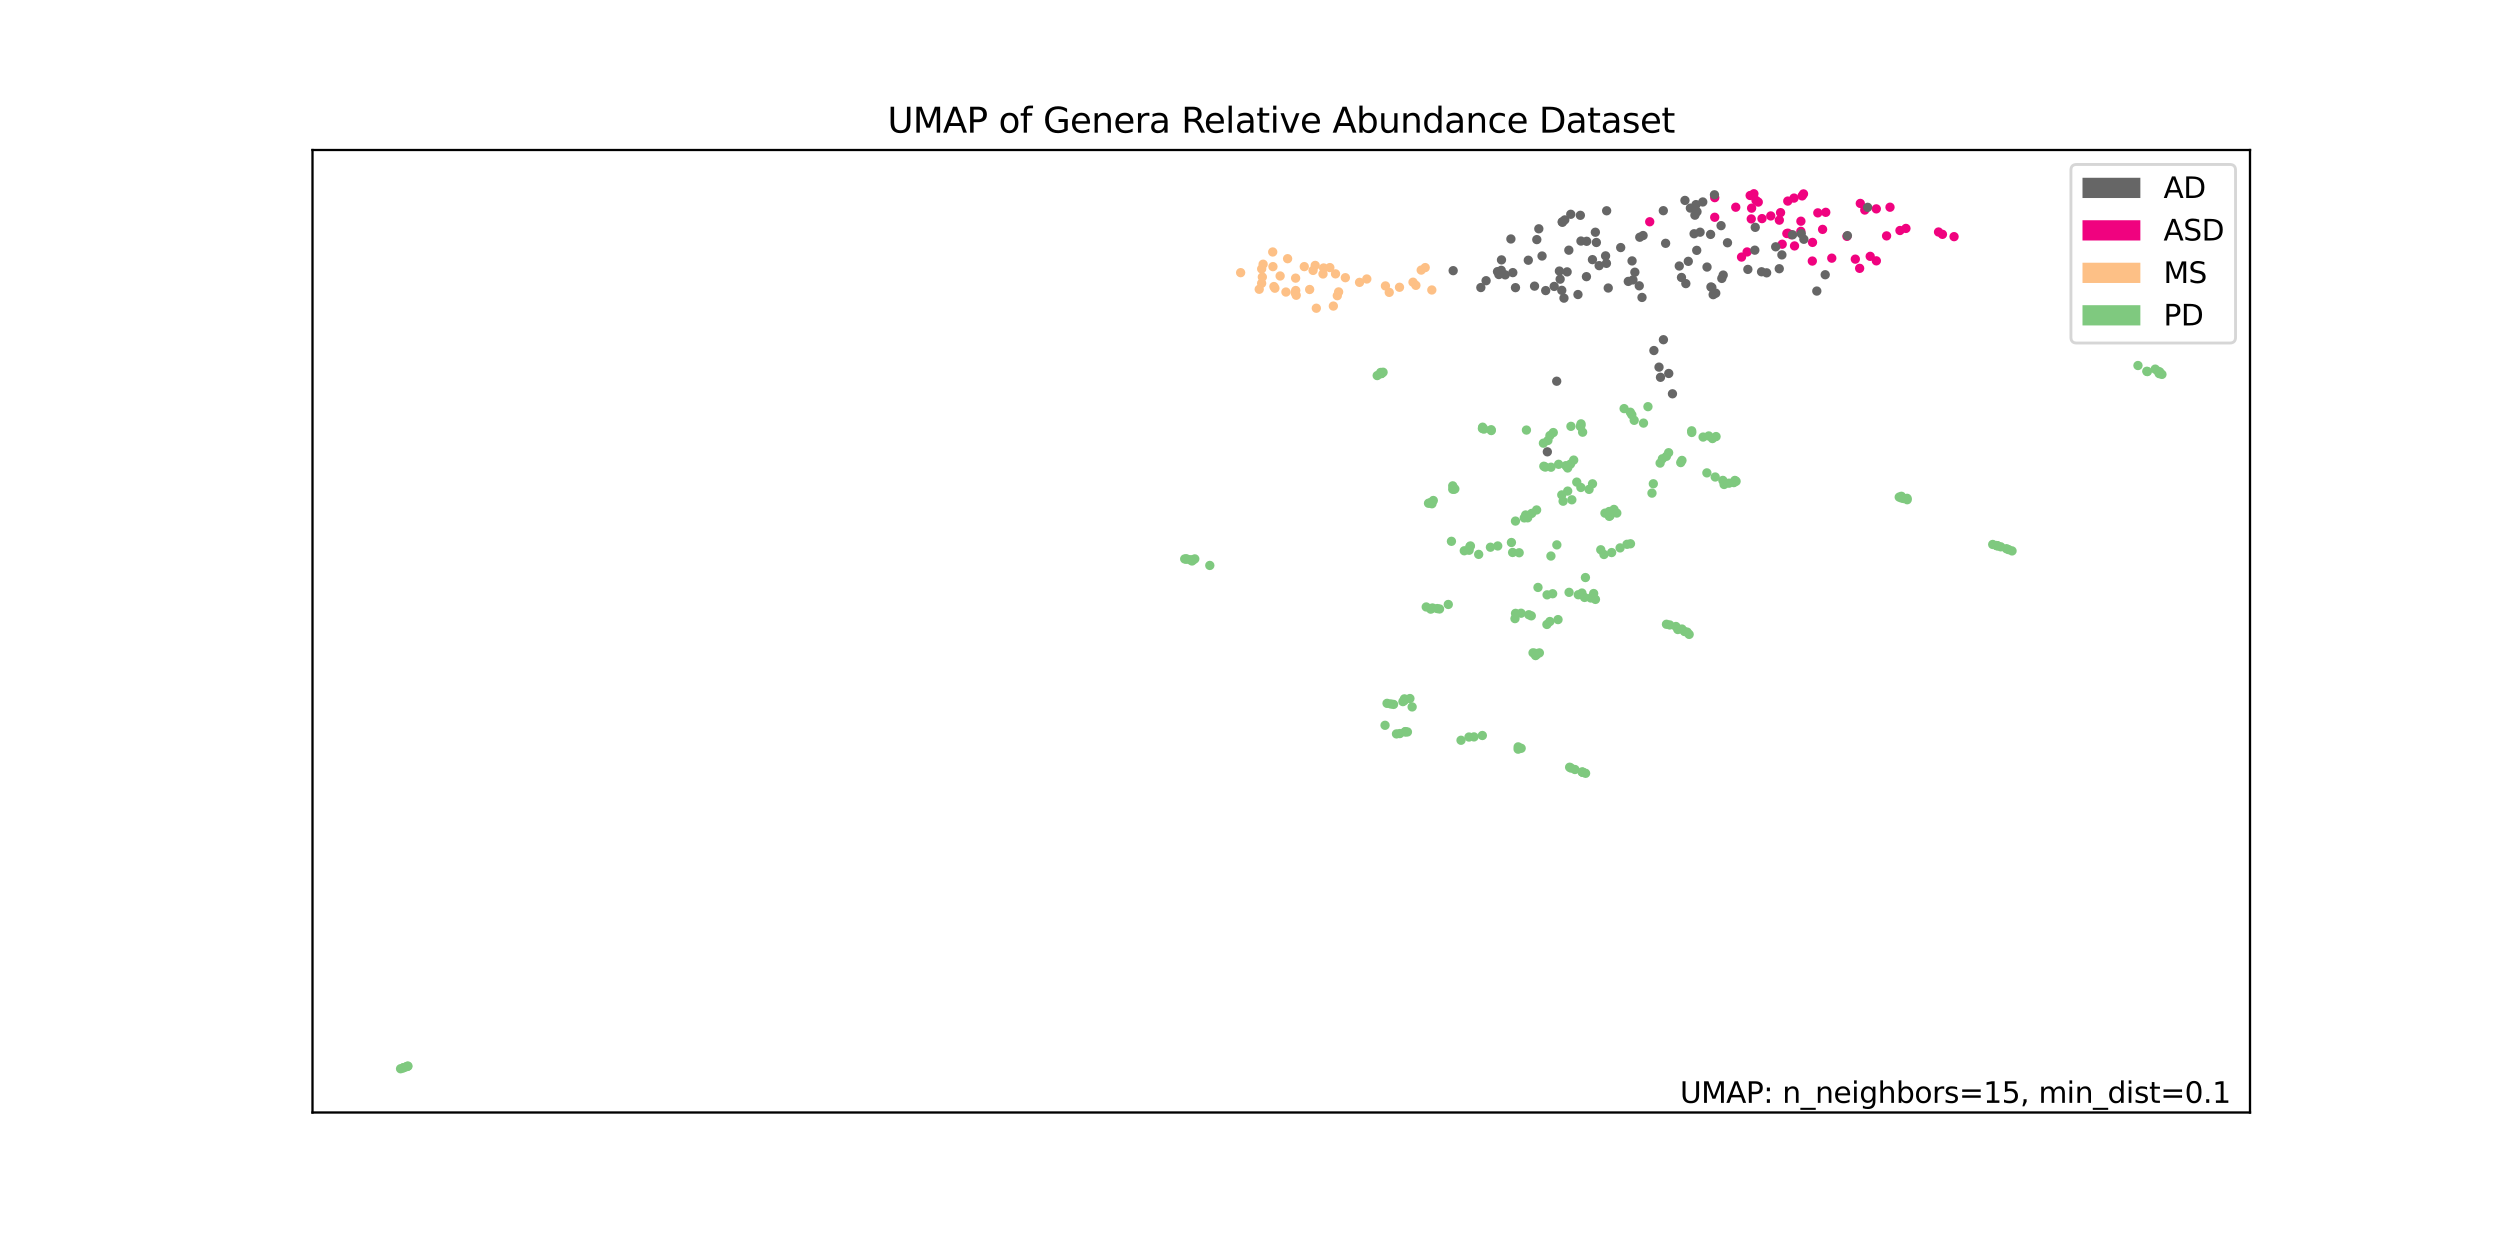 <?xml version="1.0" encoding="utf-8" standalone="no"?>
<!DOCTYPE svg PUBLIC "-//W3C//DTD SVG 1.1//EN"
  "http://www.w3.org/Graphics/SVG/1.1/DTD/svg11.dtd">
<svg xmlns:xlink="http://www.w3.org/1999/xlink" width="864pt" height="432pt" viewBox="0 0 864 432" xmlns="http://www.w3.org/2000/svg" version="1.1">
 <defs>
  <style type="text/css">*{stroke-linejoin: round; stroke-linecap: butt}</style>
 </defs>
 <g id="figure_1">
  <g id="patch_1">
   <path d="M 0 432 
L 864 432 
L 864 0 
L 0 0 
z
" style="fill: #ffffff"/>
  </g>
  <g id="axes_1">
   <g id="patch_2">
    <path d="M 108 384.48 
L 777.6 384.48 
L 777.6 51.84 
L 108 51.84 
z
" style="fill: #ffffff"/>
   </g>
   <g id="PathCollection_1">
    <defs>
     <path id="C0_0_c4671a2dbd" d="M 0 1.123 
C 0.298 1.123 0.583 1.005 0.794 0.794 
C 1.005 0.583 1.123 0.298 1.123 -0 
C 1.123 -0.298 1.005 -0.583 0.794 -0.794 
C 0.583 -1.005 0.298 -1.123 0 -1.123 
C -0.298 -1.123 -0.583 -1.005 -0.794 -0.794 
C -1.005 -0.583 -1.123 -0.298 -1.123 0 
C -1.123 0.298 -1.005 0.583 -0.794 0.794 
C -0.583 1.005 -0.298 1.123 0 1.123 
z
"/>
    </defs>
    <g clip-path="url(#p361fe0914a)">
     <use xlink:href="#C0_0_c4671a2dbd" x="671.308" y="80.988" style="fill: #f0027f; stroke: #f0027f"/>
    </g>
    <g clip-path="url(#p361fe0914a)">
     <use xlink:href="#C0_0_c4671a2dbd" x="615.36" y="73.485" style="fill: #f0027f; stroke: #f0027f"/>
    </g>
    <g clip-path="url(#p361fe0914a)">
     <use xlink:href="#C0_0_c4671a2dbd" x="620.188" y="84.991" style="fill: #f0027f; stroke: #f0027f"/>
    </g>
    <g clip-path="url(#p361fe0914a)">
     <use xlink:href="#C0_0_c4671a2dbd" x="646.341" y="88.591" style="fill: #f0027f; stroke: #f0027f"/>
    </g>
    <g clip-path="url(#p361fe0914a)">
     <use xlink:href="#C0_0_c4671a2dbd" x="617.888" y="80.596" style="fill: #f0027f; stroke: #f0027f"/>
    </g>
    <g clip-path="url(#p361fe0914a)">
     <use xlink:href="#C0_0_c4671a2dbd" x="622.369" y="79.948" style="fill: #f0027f; stroke: #f0027f"/>
    </g>
    <g clip-path="url(#p361fe0914a)">
     <use xlink:href="#C0_0_c4671a2dbd" x="599.876" y="71.612" style="fill: #f0027f; stroke: #f0027f"/>
    </g>
    <g clip-path="url(#p361fe0914a)">
     <use xlink:href="#C0_0_c4671a2dbd" x="633.062" y="89.22" style="fill: #f0027f; stroke: #f0027f"/>
    </g>
    <g clip-path="url(#p361fe0914a)">
     <use xlink:href="#C0_0_c4671a2dbd" x="615.929" y="84.401" style="fill: #f0027f; stroke: #f0027f"/>
    </g>
    <g clip-path="url(#p361fe0914a)">
     <use xlink:href="#C0_0_c4671a2dbd" x="653.186" y="71.611" style="fill: #f0027f; stroke: #f0027f"/>
    </g>
    <g clip-path="url(#p361fe0914a)">
     <use xlink:href="#C0_0_c4671a2dbd" x="623.289" y="67.01" style="fill: #f0027f; stroke: #f0027f"/>
    </g>
    <g clip-path="url(#p361fe0914a)">
     <use xlink:href="#C0_0_c4671a2dbd" x="605.356" y="71.943" style="fill: #f0027f; stroke: #f0027f"/>
    </g>
    <g clip-path="url(#p361fe0914a)">
     <use xlink:href="#C0_0_c4671a2dbd" x="601.874" y="88.844" style="fill: #f0027f; stroke: #f0027f"/>
    </g>
    <g clip-path="url(#p361fe0914a)">
     <use xlink:href="#C0_0_c4671a2dbd" x="606.149" y="66.96" style="fill: #f0027f; stroke: #f0027f"/>
    </g>
    <g clip-path="url(#p361fe0914a)">
     <use xlink:href="#C0_0_c4671a2dbd" x="638.305" y="81.681" style="fill: #f0027f; stroke: #f0027f"/>
    </g>
    <g clip-path="url(#p361fe0914a)">
     <use xlink:href="#C0_0_c4671a2dbd" x="592.614" y="68.305" style="fill: #f0027f; stroke: #f0027f"/>
    </g>
    <g clip-path="url(#p361fe0914a)">
     <use xlink:href="#C0_0_c4671a2dbd" x="642.918" y="70.301" style="fill: #f0027f; stroke: #f0027f"/>
    </g>
    <g clip-path="url(#p361fe0914a)">
     <use xlink:href="#C0_0_c4671a2dbd" x="630.982" y="73.376" style="fill: #f0027f; stroke: #f0027f"/>
    </g>
    <g clip-path="url(#p361fe0914a)">
     <use xlink:href="#C0_0_c4671a2dbd" x="570.144" y="76.638" style="fill: #f0027f; stroke: #f0027f"/>
    </g>
    <g clip-path="url(#p361fe0914a)">
     <use xlink:href="#C0_0_c4671a2dbd" x="658.691" y="78.943" style="fill: #f0027f; stroke: #f0027f"/>
    </g>
    <g clip-path="url(#p361fe0914a)">
     <use xlink:href="#C0_0_c4671a2dbd" x="608.944" y="75.552" style="fill: #f0027f; stroke: #f0027f"/>
    </g>
    <g clip-path="url(#p361fe0914a)">
     <use xlink:href="#C0_0_c4671a2dbd" x="652" y="81.522" style="fill: #f0027f; stroke: #f0027f"/>
    </g>
    <g clip-path="url(#p361fe0914a)">
     <use xlink:href="#C0_0_c4671a2dbd" x="648.467" y="90.146" style="fill: #f0027f; stroke: #f0027f"/>
    </g>
    <g clip-path="url(#p361fe0914a)">
     <use xlink:href="#C0_0_c4671a2dbd" x="622.39" y="76.449" style="fill: #f0027f; stroke: #f0027f"/>
    </g>
    <g clip-path="url(#p361fe0914a)">
     <use xlink:href="#C0_0_c4671a2dbd" x="669.955" y="80.181" style="fill: #f0027f; stroke: #f0027f"/>
    </g>
    <g clip-path="url(#p361fe0914a)">
     <use xlink:href="#C0_0_c4671a2dbd" x="648.448" y="72.185" style="fill: #f0027f; stroke: #f0027f"/>
    </g>
    <g clip-path="url(#p361fe0914a)">
     <use xlink:href="#C0_0_c4671a2dbd" x="606.876" y="69.273" style="fill: #f0027f; stroke: #f0027f"/>
    </g>
    <g clip-path="url(#p361fe0914a)">
     <use xlink:href="#C0_0_c4671a2dbd" x="656.63" y="79.663" style="fill: #f0027f; stroke: #f0027f"/>
    </g>
    <g clip-path="url(#p361fe0914a)">
     <use xlink:href="#C0_0_c4671a2dbd" x="617.536" y="80.712" style="fill: #f0027f; stroke: #f0027f"/>
    </g>
    <g clip-path="url(#p361fe0914a)">
     <use xlink:href="#C0_0_c4671a2dbd" x="592.61" y="75.088" style="fill: #f0027f; stroke: #f0027f"/>
    </g>
    <g clip-path="url(#p361fe0914a)">
     <use xlink:href="#C0_0_c4671a2dbd" x="614.938" y="76.086" style="fill: #f0027f; stroke: #f0027f"/>
    </g>
    <g clip-path="url(#p361fe0914a)">
     <use xlink:href="#C0_0_c4671a2dbd" x="642.692" y="92.74" style="fill: #f0027f; stroke: #f0027f"/>
    </g>
    <g clip-path="url(#p361fe0914a)">
     <use xlink:href="#C0_0_c4671a2dbd" x="619.05" y="81.125" style="fill: #f0027f; stroke: #f0027f"/>
    </g>
    <g clip-path="url(#p361fe0914a)">
     <use xlink:href="#C0_0_c4671a2dbd" x="626.333" y="90.221" style="fill: #f0027f; stroke: #f0027f"/>
    </g>
    <g clip-path="url(#p361fe0914a)">
     <use xlink:href="#C0_0_c4671a2dbd" x="607.653" y="69.841" style="fill: #f0027f; stroke: #f0027f"/>
    </g>
    <g clip-path="url(#p361fe0914a)">
     <use xlink:href="#C0_0_c4671a2dbd" x="605.235" y="75.662" style="fill: #f0027f; stroke: #f0027f"/>
    </g>
    <g clip-path="url(#p361fe0914a)">
     <use xlink:href="#C0_0_c4671a2dbd" x="617.855" y="69.49" style="fill: #f0027f; stroke: #f0027f"/>
    </g>
    <g clip-path="url(#p361fe0914a)">
     <use xlink:href="#C0_0_c4671a2dbd" x="603.798" y="87.074" style="fill: #f0027f; stroke: #f0027f"/>
    </g>
    <g clip-path="url(#p361fe0914a)">
     <use xlink:href="#C0_0_c4671a2dbd" x="604.855" y="67.567" style="fill: #f0027f; stroke: #f0027f"/>
    </g>
    <g clip-path="url(#p361fe0914a)">
     <use xlink:href="#C0_0_c4671a2dbd" x="626.404" y="83.773" style="fill: #f0027f; stroke: #f0027f"/>
    </g>
    <g clip-path="url(#p361fe0914a)">
     <use xlink:href="#C0_0_c4671a2dbd" x="628.238" y="73.565" style="fill: #f0027f; stroke: #f0027f"/>
    </g>
    <g clip-path="url(#p361fe0914a)">
     <use xlink:href="#C0_0_c4671a2dbd" x="675.323" y="81.786" style="fill: #f0027f; stroke: #f0027f"/>
    </g>
    <g clip-path="url(#p361fe0914a)">
     <use xlink:href="#C0_0_c4671a2dbd" x="641.196" y="89.56" style="fill: #f0027f; stroke: #f0027f"/>
    </g>
    <g clip-path="url(#p361fe0914a)">
     <use xlink:href="#C0_0_c4671a2dbd" x="644.465" y="72.587" style="fill: #f0027f; stroke: #f0027f"/>
    </g>
    <g clip-path="url(#p361fe0914a)">
     <use xlink:href="#C0_0_c4671a2dbd" x="629.887" y="79.274" style="fill: #f0027f; stroke: #f0027f"/>
    </g>
    <g clip-path="url(#p361fe0914a)">
     <use xlink:href="#C0_0_c4671a2dbd" x="620.013" y="68.462" style="fill: #f0027f; stroke: #f0027f"/>
    </g>
    <g clip-path="url(#p361fe0914a)">
     <use xlink:href="#C0_0_c4671a2dbd" x="611.974" y="74.629" style="fill: #f0027f; stroke: #f0027f"/>
    </g>
    <g clip-path="url(#p361fe0914a)">
     <use xlink:href="#C0_0_c4671a2dbd" x="622.816" y="67.703" style="fill: #f0027f; stroke: #f0027f"/>
    </g>
    <g clip-path="url(#p361fe0914a)">
     <use xlink:href="#C0_0_c4671a2dbd" x="645.448" y="71.654" style="fill: #666666; stroke: #666666"/>
    </g>
    <g clip-path="url(#p361fe0914a)">
     <use xlink:href="#C0_0_c4671a2dbd" x="591.298" y="99.167" style="fill: #666666; stroke: #666666"/>
    </g>
    <g clip-path="url(#p361fe0914a)">
     <use xlink:href="#C0_0_c4671a2dbd" x="542.188" y="86.463" style="fill: #666666; stroke: #666666"/>
    </g>
    <g clip-path="url(#p361fe0914a)">
     <use xlink:href="#C0_0_c4671a2dbd" x="548.351" y="83.391" style="fill: #666666; stroke: #666666"/>
    </g>
    <g clip-path="url(#p361fe0914a)">
     <use xlink:href="#C0_0_c4671a2dbd" x="573.867" y="130.398" style="fill: #666666; stroke: #666666"/>
    </g>
    <g clip-path="url(#p361fe0914a)">
     <use xlink:href="#C0_0_c4671a2dbd" x="610.551" y="94.29" style="fill: #666666; stroke: #666666"/>
    </g>
    <g clip-path="url(#p361fe0914a)">
     <use xlink:href="#C0_0_c4671a2dbd" x="638.461" y="81.432" style="fill: #666666; stroke: #666666"/>
    </g>
    <g clip-path="url(#p361fe0914a)">
     <use xlink:href="#C0_0_c4671a2dbd" x="564.352" y="96.742" style="fill: #666666; stroke: #666666"/>
    </g>
    <g clip-path="url(#p361fe0914a)">
     <use xlink:href="#C0_0_c4671a2dbd" x="585.761" y="74.365" style="fill: #666666; stroke: #666666"/>
    </g>
    <g clip-path="url(#p361fe0914a)">
     <use xlink:href="#C0_0_c4671a2dbd" x="571.589" y="121.144" style="fill: #666666; stroke: #666666"/>
    </g>
    <g clip-path="url(#p361fe0914a)">
     <use xlink:href="#C0_0_c4671a2dbd" x="546.174" y="74.414" style="fill: #666666; stroke: #666666"/>
    </g>
    <g clip-path="url(#p361fe0914a)">
     <use xlink:href="#C0_0_c4671a2dbd" x="594.801" y="77.986" style="fill: #666666; stroke: #666666"/>
    </g>
    <g clip-path="url(#p361fe0914a)">
     <use xlink:href="#C0_0_c4671a2dbd" x="627.888" y="100.591" style="fill: #666666; stroke: #666666"/>
    </g>
    <g clip-path="url(#p361fe0914a)">
     <use xlink:href="#C0_0_c4671a2dbd" x="518.014" y="94.878" style="fill: #666666; stroke: #666666"/>
    </g>
    <g clip-path="url(#p361fe0914a)">
     <use xlink:href="#C0_0_c4671a2dbd" x="522.166" y="82.589" style="fill: #666666; stroke: #666666"/>
    </g>
    <g clip-path="url(#p361fe0914a)">
     <use xlink:href="#C0_0_c4671a2dbd" x="614.913" y="92.87" style="fill: #666666; stroke: #666666"/>
    </g>
    <g clip-path="url(#p361fe0914a)">
     <use xlink:href="#C0_0_c4671a2dbd" x="582.319" y="69.263" style="fill: #666666; stroke: #666666"/>
    </g>
    <g clip-path="url(#p361fe0914a)">
     <use xlink:href="#C0_0_c4671a2dbd" x="592.515" y="67.321" style="fill: #666666; stroke: #666666"/>
    </g>
    <g clip-path="url(#p361fe0914a)">
     <use xlink:href="#C0_0_c4671a2dbd" x="589.946" y="92.294" style="fill: #666666; stroke: #666666"/>
    </g>
    <g clip-path="url(#p361fe0914a)">
     <use xlink:href="#C0_0_c4671a2dbd" x="552.663" y="91.806" style="fill: #666666; stroke: #666666"/>
    </g>
    <g clip-path="url(#p361fe0914a)">
     <use xlink:href="#C0_0_c4671a2dbd" x="554.887" y="88.426" style="fill: #666666; stroke: #666666"/>
    </g>
    <g clip-path="url(#p361fe0914a)">
     <use xlink:href="#C0_0_c4671a2dbd" x="592.064" y="101.838" style="fill: #666666; stroke: #666666"/>
    </g>
    <g clip-path="url(#p361fe0914a)">
     <use xlink:href="#C0_0_c4671a2dbd" x="539.746" y="100.34" style="fill: #666666; stroke: #666666"/>
    </g>
    <g clip-path="url(#p361fe0914a)">
     <use xlink:href="#C0_0_c4671a2dbd" x="565.009" y="94.074" style="fill: #666666; stroke: #666666"/>
    </g>
    <g clip-path="url(#p361fe0914a)">
     <use xlink:href="#C0_0_c4671a2dbd" x="630.791" y="94.947" style="fill: #666666; stroke: #666666"/>
    </g>
    <g clip-path="url(#p361fe0914a)">
     <use xlink:href="#C0_0_c4671a2dbd" x="573.356" y="126.882" style="fill: #666666; stroke: #666666"/>
    </g>
    <g clip-path="url(#p361fe0914a)">
     <use xlink:href="#C0_0_c4671a2dbd" x="537.128" y="98.986" style="fill: #666666; stroke: #666666"/>
    </g>
    <g clip-path="url(#p361fe0914a)">
     <use xlink:href="#C0_0_c4671a2dbd" x="622.511" y="80.757" style="fill: #666666; stroke: #666666"/>
    </g>
    <g clip-path="url(#p361fe0914a)">
     <use xlink:href="#C0_0_c4671a2dbd" x="580.355" y="91.933" style="fill: #666666; stroke: #666666"/>
    </g>
    <g clip-path="url(#p361fe0914a)">
     <use xlink:href="#C0_0_c4671a2dbd" x="623.415" y="82.694" style="fill: #666666; stroke: #666666"/>
    </g>
    <g clip-path="url(#p361fe0914a)">
     <use xlink:href="#C0_0_c4671a2dbd" x="551.705" y="83.801" style="fill: #666666; stroke: #666666"/>
    </g>
    <g clip-path="url(#p361fe0914a)">
     <use xlink:href="#C0_0_c4671a2dbd" x="537.997" y="131.751" style="fill: #666666; stroke: #666666"/>
    </g>
    <g clip-path="url(#p361fe0914a)">
     <use xlink:href="#C0_0_c4671a2dbd" x="522.827" y="94.216" style="fill: #666666; stroke: #666666"/>
    </g>
    <g clip-path="url(#p361fe0914a)">
     <use xlink:href="#C0_0_c4671a2dbd" x="588.474" y="69.802" style="fill: #666666; stroke: #666666"/>
    </g>
    <g clip-path="url(#p361fe0914a)">
     <use xlink:href="#C0_0_c4671a2dbd" x="531.815" y="79.072" style="fill: #666666; stroke: #666666"/>
    </g>
    <g clip-path="url(#p361fe0914a)">
     <use xlink:href="#C0_0_c4671a2dbd" x="583.472" y="90.319" style="fill: #666666; stroke: #666666"/>
    </g>
    <g clip-path="url(#p361fe0914a)">
     <use xlink:href="#C0_0_c4671a2dbd" x="541.599" y="93.961" style="fill: #666666; stroke: #666666"/>
    </g>
    <g clip-path="url(#p361fe0914a)">
     <use xlink:href="#C0_0_c4671a2dbd" x="555.806" y="99.538" style="fill: #666666; stroke: #666666"/>
    </g>
    <g clip-path="url(#p361fe0914a)">
     <use xlink:href="#C0_0_c4671a2dbd" x="530.339" y="98.891" style="fill: #666666; stroke: #666666"/>
    </g>
    <g clip-path="url(#p361fe0914a)">
     <use xlink:href="#C0_0_c4671a2dbd" x="615.822" y="88.092" style="fill: #666666; stroke: #666666"/>
    </g>
    <g clip-path="url(#p361fe0914a)">
     <use xlink:href="#C0_0_c4671a2dbd" x="511.78" y="99.377" style="fill: #666666; stroke: #666666"/>
    </g>
    <g clip-path="url(#p361fe0914a)">
     <use xlink:href="#C0_0_c4671a2dbd" x="518.914" y="89.819" style="fill: #666666; stroke: #666666"/>
    </g>
    <g clip-path="url(#p361fe0914a)">
     <use xlink:href="#C0_0_c4671a2dbd" x="566.702" y="81.989" style="fill: #666666; stroke: #666666"/>
    </g>
    <g clip-path="url(#p361fe0914a)">
     <use xlink:href="#C0_0_c4671a2dbd" x="592.966" y="101.322" style="fill: #666666; stroke: #666666"/>
    </g>
    <g clip-path="url(#p361fe0914a)">
     <use xlink:href="#C0_0_c4671a2dbd" x="545.345" y="101.788" style="fill: #666666; stroke: #666666"/>
    </g>
    <g clip-path="url(#p361fe0914a)">
     <use xlink:href="#C0_0_c4671a2dbd" x="584.191" y="71.926" style="fill: #666666; stroke: #666666"/>
    </g>
    <g clip-path="url(#p361fe0914a)">
     <use xlink:href="#C0_0_c4671a2dbd" x="606.468" y="86.459" style="fill: #666666; stroke: #666666"/>
    </g>
    <g clip-path="url(#p361fe0914a)">
     <use xlink:href="#C0_0_c4671a2dbd" x="619.509" y="81.145" style="fill: #666666; stroke: #666666"/>
    </g>
    <g clip-path="url(#p361fe0914a)">
     <use xlink:href="#C0_0_c4671a2dbd" x="578.002" y="136.095" style="fill: #666666; stroke: #666666"/>
    </g>
    <g clip-path="url(#p361fe0914a)">
     <use xlink:href="#C0_0_c4671a2dbd" x="546.379" y="83.307" style="fill: #666666; stroke: #666666"/>
    </g>
    <g clip-path="url(#p361fe0914a)">
     <use xlink:href="#C0_0_c4671a2dbd" x="534.76" y="156.149" style="fill: #666666; stroke: #666666"/>
    </g>
    <g clip-path="url(#p361fe0914a)">
     <use xlink:href="#C0_0_c4671a2dbd" x="560.114" y="85.557" style="fill: #666666; stroke: #666666"/>
    </g>
    <g clip-path="url(#p361fe0914a)">
     <use xlink:href="#C0_0_c4671a2dbd" x="540.507" y="103.036" style="fill: #666666; stroke: #666666"/>
    </g>
    <g clip-path="url(#p361fe0914a)">
     <use xlink:href="#C0_0_c4671a2dbd" x="591.179" y="81.012" style="fill: #666666; stroke: #666666"/>
    </g>
    <g clip-path="url(#p361fe0914a)">
     <use xlink:href="#C0_0_c4671a2dbd" x="575.637" y="84.089" style="fill: #666666; stroke: #666666"/>
    </g>
    <g clip-path="url(#p361fe0914a)">
     <use xlink:href="#C0_0_c4671a2dbd" x="539.185" y="96.486" style="fill: #666666; stroke: #666666"/>
    </g>
    <g clip-path="url(#p361fe0914a)">
     <use xlink:href="#C0_0_c4671a2dbd" x="574.877" y="117.403" style="fill: #666666; stroke: #666666"/>
    </g>
    <g clip-path="url(#p361fe0914a)">
     <use xlink:href="#C0_0_c4671a2dbd" x="548.273" y="95.61" style="fill: #666666; stroke: #666666"/>
    </g>
    <g clip-path="url(#p361fe0914a)">
     <use xlink:href="#C0_0_c4671a2dbd" x="595.057" y="96.221" style="fill: #666666; stroke: #666666"/>
    </g>
    <g clip-path="url(#p361fe0914a)">
     <use xlink:href="#C0_0_c4671a2dbd" x="555.258" y="72.845" style="fill: #666666; stroke: #666666"/>
    </g>
    <g clip-path="url(#p361fe0914a)">
     <use xlink:href="#C0_0_c4671a2dbd" x="606.612" y="78.568" style="fill: #666666; stroke: #666666"/>
    </g>
    <g clip-path="url(#p361fe0914a)">
     <use xlink:href="#C0_0_c4671a2dbd" x="564.037" y="90.173" style="fill: #666666; stroke: #666666"/>
    </g>
    <g clip-path="url(#p361fe0914a)">
     <use xlink:href="#C0_0_c4671a2dbd" x="586.479" y="73.166" style="fill: #666666; stroke: #666666"/>
    </g>
    <g clip-path="url(#p361fe0914a)">
     <use xlink:href="#C0_0_c4671a2dbd" x="585.478" y="80.785" style="fill: #666666; stroke: #666666"/>
    </g>
    <g clip-path="url(#p361fe0914a)">
     <use xlink:href="#C0_0_c4671a2dbd" x="502.216" y="93.543" style="fill: #666666; stroke: #666666"/>
    </g>
    <g clip-path="url(#p361fe0914a)">
     <use xlink:href="#C0_0_c4671a2dbd" x="562.737" y="97.254" style="fill: #666666; stroke: #666666"/>
    </g>
    <g clip-path="url(#p361fe0914a)">
     <use xlink:href="#C0_0_c4671a2dbd" x="586.389" y="86.522" style="fill: #666666; stroke: #666666"/>
    </g>
    <g clip-path="url(#p361fe0914a)">
     <use xlink:href="#C0_0_c4671a2dbd" x="574.843" y="72.812" style="fill: #666666; stroke: #666666"/>
    </g>
    <g clip-path="url(#p361fe0914a)">
     <use xlink:href="#C0_0_c4671a2dbd" x="595.541" y="95.062" style="fill: #666666; stroke: #666666"/>
    </g>
    <g clip-path="url(#p361fe0914a)">
     <use xlink:href="#C0_0_c4671a2dbd" x="613.675" y="85.296" style="fill: #666666; stroke: #666666"/>
    </g>
    <g clip-path="url(#p361fe0914a)">
     <use xlink:href="#C0_0_c4671a2dbd" x="517.538" y="93.871" style="fill: #666666; stroke: #666666"/>
    </g>
    <g clip-path="url(#p361fe0914a)">
     <use xlink:href="#C0_0_c4671a2dbd" x="608.793" y="93.922" style="fill: #666666; stroke: #666666"/>
    </g>
    <g clip-path="url(#p361fe0914a)">
     <use xlink:href="#C0_0_c4671a2dbd" x="567.475" y="102.794" style="fill: #666666; stroke: #666666"/>
    </g>
    <g clip-path="url(#p361fe0914a)">
     <use xlink:href="#C0_0_c4671a2dbd" x="551.355" y="80.261" style="fill: #666666; stroke: #666666"/>
    </g>
    <g clip-path="url(#p361fe0914a)">
     <use xlink:href="#C0_0_c4671a2dbd" x="581.122" y="95.889" style="fill: #666666; stroke: #666666"/>
    </g>
    <g clip-path="url(#p361fe0914a)">
     <use xlink:href="#C0_0_c4671a2dbd" x="539.97" y="76.814" style="fill: #666666; stroke: #666666"/>
    </g>
    <g clip-path="url(#p361fe0914a)">
     <use xlink:href="#C0_0_c4671a2dbd" x="532.93" y="88.477" style="fill: #666666; stroke: #666666"/>
    </g>
    <g clip-path="url(#p361fe0914a)">
     <use xlink:href="#C0_0_c4671a2dbd" x="597.021" y="83.894" style="fill: #666666; stroke: #666666"/>
    </g>
    <g clip-path="url(#p361fe0914a)">
     <use xlink:href="#C0_0_c4671a2dbd" x="566.528" y="98.775" style="fill: #666666; stroke: #666666"/>
    </g>
    <g clip-path="url(#p361fe0914a)">
     <use xlink:href="#C0_0_c4671a2dbd" x="591.621" y="99.36" style="fill: #666666; stroke: #666666"/>
    </g>
    <g clip-path="url(#p361fe0914a)">
     <use xlink:href="#C0_0_c4671a2dbd" x="582.622" y="98.013" style="fill: #666666; stroke: #666666"/>
    </g>
    <g clip-path="url(#p361fe0914a)">
     <use xlink:href="#C0_0_c4671a2dbd" x="528.18" y="89.935" style="fill: #666666; stroke: #666666"/>
    </g>
    <g clip-path="url(#p361fe0914a)">
     <use xlink:href="#C0_0_c4671a2dbd" x="542.849" y="74.057" style="fill: #666666; stroke: #666666"/>
    </g>
    <g clip-path="url(#p361fe0914a)">
     <use xlink:href="#C0_0_c4671a2dbd" x="518.83" y="93.423" style="fill: #666666; stroke: #666666"/>
    </g>
    <g clip-path="url(#p361fe0914a)">
     <use xlink:href="#C0_0_c4671a2dbd" x="576.72" y="129.071" style="fill: #666666; stroke: #666666"/>
    </g>
    <g clip-path="url(#p361fe0914a)">
     <use xlink:href="#C0_0_c4671a2dbd" x="520.202" y="94.986" style="fill: #666666; stroke: #666666"/>
    </g>
    <g clip-path="url(#p361fe0914a)">
     <use xlink:href="#C0_0_c4671a2dbd" x="604.061" y="93.104" style="fill: #666666; stroke: #666666"/>
    </g>
    <g clip-path="url(#p361fe0914a)">
     <use xlink:href="#C0_0_c4671a2dbd" x="540.788" y="75.996" style="fill: #666666; stroke: #666666"/>
    </g>
    <g clip-path="url(#p361fe0914a)">
     <use xlink:href="#C0_0_c4671a2dbd" x="550.348" y="89.728" style="fill: #666666; stroke: #666666"/>
    </g>
    <g clip-path="url(#p361fe0914a)">
     <use xlink:href="#C0_0_c4671a2dbd" x="531.118" y="82.806" style="fill: #666666; stroke: #666666"/>
    </g>
    <g clip-path="url(#p361fe0914a)">
     <use xlink:href="#C0_0_c4671a2dbd" x="555.185" y="91.018" style="fill: #666666; stroke: #666666"/>
    </g>
    <g clip-path="url(#p361fe0914a)">
     <use xlink:href="#C0_0_c4671a2dbd" x="523.75" y="99.411" style="fill: #666666; stroke: #666666"/>
    </g>
    <g clip-path="url(#p361fe0914a)">
     <use xlink:href="#C0_0_c4671a2dbd" x="587.544" y="80.248" style="fill: #666666; stroke: #666666"/>
    </g>
    <g clip-path="url(#p361fe0914a)">
     <use xlink:href="#C0_0_c4671a2dbd" x="539.898" y="76.675" style="fill: #666666; stroke: #666666"/>
    </g>
    <g clip-path="url(#p361fe0914a)">
     <use xlink:href="#C0_0_c4671a2dbd" x="538.926" y="93.677" style="fill: #666666; stroke: #666666"/>
    </g>
    <g clip-path="url(#p361fe0914a)">
     <use xlink:href="#C0_0_c4671a2dbd" x="513.595" y="97.013" style="fill: #666666; stroke: #666666"/>
    </g>
    <g clip-path="url(#p361fe0914a)">
     <use xlink:href="#C0_0_c4671a2dbd" x="567.851" y="81.398" style="fill: #666666; stroke: #666666"/>
    </g>
    <g clip-path="url(#p361fe0914a)">
     <use xlink:href="#C0_0_c4671a2dbd" x="586.139" y="70.716" style="fill: #666666; stroke: #666666"/>
    </g>
    <g clip-path="url(#p361fe0914a)">
     <use xlink:href="#C0_0_c4671a2dbd" x="534.195" y="100.423" style="fill: #666666; stroke: #666666"/>
    </g>
    <g clip-path="url(#p361fe0914a)">
     <use xlink:href="#C0_0_c4671a2dbd" x="556.425" y="178.231" style="fill: #7fc97f; stroke: #7fc97f"/>
    </g>
    <g clip-path="url(#p361fe0914a)">
     <use xlink:href="#C0_0_c4671a2dbd" x="690.387" y="188.637" style="fill: #7fc97f; stroke: #7fc97f"/>
    </g>
    <g clip-path="url(#p361fe0914a)">
     <use xlink:href="#C0_0_c4671a2dbd" x="526.781" y="178.984" style="fill: #7fc97f; stroke: #7fc97f"/>
    </g>
    <g clip-path="url(#p361fe0914a)">
     <use xlink:href="#C0_0_c4671a2dbd" x="544.3" y="265.944" style="fill: #7fc97f; stroke: #7fc97f"/>
    </g>
    <g clip-path="url(#p361fe0914a)">
     <use xlink:href="#C0_0_c4671a2dbd" x="411.951" y="193.87" style="fill: #7fc97f; stroke: #7fc97f"/>
    </g>
    <g clip-path="url(#p361fe0914a)">
     <use xlink:href="#C0_0_c4671a2dbd" x="477.16" y="128.718" style="fill: #7fc97f; stroke: #7fc97f"/>
    </g>
    <g clip-path="url(#p361fe0914a)">
     <use xlink:href="#C0_0_c4671a2dbd" x="495.346" y="172.972" style="fill: #7fc97f; stroke: #7fc97f"/>
    </g>
    <g clip-path="url(#p361fe0914a)">
     <use xlink:href="#C0_0_c4671a2dbd" x="538.654" y="160.462" style="fill: #7fc97f; stroke: #7fc97f"/>
    </g>
    <g clip-path="url(#p361fe0914a)">
     <use xlink:href="#C0_0_c4671a2dbd" x="140.855" y="368.495" style="fill: #7fc97f; stroke: #7fc97f"/>
    </g>
    <g clip-path="url(#p361fe0914a)">
     <use xlink:href="#C0_0_c4671a2dbd" x="564.778" y="145.267" style="fill: #7fc97f; stroke: #7fc97f"/>
    </g>
    <g clip-path="url(#p361fe0914a)">
     <use xlink:href="#C0_0_c4671a2dbd" x="138.436" y="369.36" style="fill: #7fc97f; stroke: #7fc97f"/>
    </g>
    <g clip-path="url(#p361fe0914a)">
     <use xlink:href="#C0_0_c4671a2dbd" x="540.208" y="173.215" style="fill: #7fc97f; stroke: #7fc97f"/>
    </g>
    <g clip-path="url(#p361fe0914a)">
     <use xlink:href="#C0_0_c4671a2dbd" x="656.374" y="171.794" style="fill: #7fc97f; stroke: #7fc97f"/>
    </g>
    <g clip-path="url(#p361fe0914a)">
     <use xlink:href="#C0_0_c4671a2dbd" x="486.407" y="252.957" style="fill: #7fc97f; stroke: #7fc97f"/>
    </g>
    <g clip-path="url(#p361fe0914a)">
     <use xlink:href="#C0_0_c4671a2dbd" x="659.088" y="172.223" style="fill: #7fc97f; stroke: #7fc97f"/>
    </g>
    <g clip-path="url(#p361fe0914a)">
     <use xlink:href="#C0_0_c4671a2dbd" x="738.882" y="126.322" style="fill: #7fc97f; stroke: #7fc97f"/>
    </g>
    <g clip-path="url(#p361fe0914a)">
     <use xlink:href="#C0_0_c4671a2dbd" x="546.405" y="146.484" style="fill: #7fc97f; stroke: #7fc97f"/>
    </g>
    <g clip-path="url(#p361fe0914a)">
     <use xlink:href="#C0_0_c4671a2dbd" x="593.068" y="150.877" style="fill: #7fc97f; stroke: #7fc97f"/>
    </g>
    <g clip-path="url(#p361fe0914a)">
     <use xlink:href="#C0_0_c4671a2dbd" x="659.116" y="172.699" style="fill: #7fc97f; stroke: #7fc97f"/>
    </g>
    <g clip-path="url(#p361fe0914a)">
     <use xlink:href="#C0_0_c4671a2dbd" x="575.929" y="215.749" style="fill: #7fc97f; stroke: #7fc97f"/>
    </g>
    <g clip-path="url(#p361fe0914a)">
     <use xlink:href="#C0_0_c4671a2dbd" x="746.403" y="128.534" style="fill: #7fc97f; stroke: #7fc97f"/>
    </g>
    <g clip-path="url(#p361fe0914a)">
     <use xlink:href="#C0_0_c4671a2dbd" x="543.866" y="159.005" style="fill: #7fc97f; stroke: #7fc97f"/>
    </g>
    <g clip-path="url(#p361fe0914a)">
     <use xlink:href="#C0_0_c4671a2dbd" x="482.622" y="253.638" style="fill: #7fc97f; stroke: #7fc97f"/>
    </g>
    <g clip-path="url(#p361fe0914a)">
     <use xlink:href="#C0_0_c4671a2dbd" x="563.964" y="143.354" style="fill: #7fc97f; stroke: #7fc97f"/>
    </g>
    <g clip-path="url(#p361fe0914a)">
     <use xlink:href="#C0_0_c4671a2dbd" x="410.06" y="193.169" style="fill: #7fc97f; stroke: #7fc97f"/>
    </g>
    <g clip-path="url(#p361fe0914a)">
     <use xlink:href="#C0_0_c4671a2dbd" x="538.046" y="188.309" style="fill: #7fc97f; stroke: #7fc97f"/>
    </g>
    <g clip-path="url(#p361fe0914a)">
     <use xlink:href="#C0_0_c4671a2dbd" x="583.771" y="219.247" style="fill: #7fc97f; stroke: #7fc97f"/>
    </g>
    <g clip-path="url(#p361fe0914a)">
     <use xlink:href="#C0_0_c4671a2dbd" x="478.67" y="250.66" style="fill: #7fc97f; stroke: #7fc97f"/>
    </g>
    <g clip-path="url(#p361fe0914a)">
     <use xlink:href="#C0_0_c4671a2dbd" x="531.526" y="203.015" style="fill: #7fc97f; stroke: #7fc97f"/>
    </g>
    <g clip-path="url(#p361fe0914a)">
     <use xlink:href="#C0_0_c4671a2dbd" x="543.227" y="172.731" style="fill: #7fc97f; stroke: #7fc97f"/>
    </g>
    <g clip-path="url(#p361fe0914a)">
     <use xlink:href="#C0_0_c4671a2dbd" x="589.898" y="163.426" style="fill: #7fc97f; stroke: #7fc97f"/>
    </g>
    <g clip-path="url(#p361fe0914a)">
     <use xlink:href="#C0_0_c4671a2dbd" x="534.962" y="152.235" style="fill: #7fc97f; stroke: #7fc97f"/>
    </g>
    <g clip-path="url(#p361fe0914a)">
     <use xlink:href="#C0_0_c4671a2dbd" x="517.62" y="188.684" style="fill: #7fc97f; stroke: #7fc97f"/>
    </g>
    <g clip-path="url(#p361fe0914a)">
     <use xlink:href="#C0_0_c4671a2dbd" x="533.402" y="153.164" style="fill: #7fc97f; stroke: #7fc97f"/>
    </g>
    <g clip-path="url(#p361fe0914a)">
     <use xlink:href="#C0_0_c4671a2dbd" x="546.864" y="266.849" style="fill: #7fc97f; stroke: #7fc97f"/>
    </g>
    <g clip-path="url(#p361fe0914a)">
     <use xlink:href="#C0_0_c4671a2dbd" x="479.362" y="243.074" style="fill: #7fc97f; stroke: #7fc97f"/>
    </g>
    <g clip-path="url(#p361fe0914a)">
     <use xlink:href="#C0_0_c4671a2dbd" x="529.359" y="177.428" style="fill: #7fc97f; stroke: #7fc97f"/>
    </g>
    <g clip-path="url(#p361fe0914a)">
     <use xlink:href="#C0_0_c4671a2dbd" x="538.456" y="214.131" style="fill: #7fc97f; stroke: #7fc97f"/>
    </g>
    <g clip-path="url(#p361fe0914a)">
     <use xlink:href="#C0_0_c4671a2dbd" x="690.177" y="188.597" style="fill: #7fc97f; stroke: #7fc97f"/>
    </g>
    <g clip-path="url(#p361fe0914a)">
     <use xlink:href="#C0_0_c4671a2dbd" x="530.69" y="226.57" style="fill: #7fc97f; stroke: #7fc97f"/>
    </g>
    <g clip-path="url(#p361fe0914a)">
     <use xlink:href="#C0_0_c4671a2dbd" x="492.903" y="209.765" style="fill: #7fc97f; stroke: #7fc97f"/>
    </g>
    <g clip-path="url(#p361fe0914a)">
     <use xlink:href="#C0_0_c4671a2dbd" x="494.461" y="210.52" style="fill: #7fc97f; stroke: #7fc97f"/>
    </g>
    <g clip-path="url(#p361fe0914a)">
     <use xlink:href="#C0_0_c4671a2dbd" x="488.035" y="244.312" style="fill: #7fc97f; stroke: #7fc97f"/>
    </g>
    <g clip-path="url(#p361fe0914a)">
     <use xlink:href="#C0_0_c4671a2dbd" x="481.607" y="243.445" style="fill: #7fc97f; stroke: #7fc97f"/>
    </g>
    <g clip-path="url(#p361fe0914a)">
     <use xlink:href="#C0_0_c4671a2dbd" x="534.609" y="215.812" style="fill: #7fc97f; stroke: #7fc97f"/>
    </g>
    <g clip-path="url(#p361fe0914a)">
     <use xlink:href="#C0_0_c4671a2dbd" x="546.71" y="204.954" style="fill: #7fc97f; stroke: #7fc97f"/>
    </g>
    <g clip-path="url(#p361fe0914a)">
     <use xlink:href="#C0_0_c4671a2dbd" x="512.388" y="147.635" style="fill: #7fc97f; stroke: #7fc97f"/>
    </g>
    <g clip-path="url(#p361fe0914a)">
     <use xlink:href="#C0_0_c4671a2dbd" x="502.787" y="168.98" style="fill: #7fc97f; stroke: #7fc97f"/>
    </g>
    <g clip-path="url(#p361fe0914a)">
     <use xlink:href="#C0_0_c4671a2dbd" x="497.507" y="210.463" style="fill: #7fc97f; stroke: #7fc97f"/>
    </g>
    <g clip-path="url(#p361fe0914a)">
     <use xlink:href="#C0_0_c4671a2dbd" x="599.577" y="166.033" style="fill: #7fc97f; stroke: #7fc97f"/>
    </g>
    <g clip-path="url(#p361fe0914a)">
     <use xlink:href="#C0_0_c4671a2dbd" x="536.814" y="149.491" style="fill: #7fc97f; stroke: #7fc97f"/>
    </g>
    <g clip-path="url(#p361fe0914a)">
     <use xlink:href="#C0_0_c4671a2dbd" x="581.284" y="159.121" style="fill: #7fc97f; stroke: #7fc97f"/>
    </g>
    <g clip-path="url(#p361fe0914a)">
     <use xlink:href="#C0_0_c4671a2dbd" x="542.27" y="204.713" style="fill: #7fc97f; stroke: #7fc97f"/>
    </g>
    <g clip-path="url(#p361fe0914a)">
     <use xlink:href="#C0_0_c4671a2dbd" x="595.409" y="166.026" style="fill: #7fc97f; stroke: #7fc97f"/>
    </g>
    <g clip-path="url(#p361fe0914a)">
     <use xlink:href="#C0_0_c4671a2dbd" x="567.993" y="146.223" style="fill: #7fc97f; stroke: #7fc97f"/>
    </g>
    <g clip-path="url(#p361fe0914a)">
     <use xlink:href="#C0_0_c4671a2dbd" x="542.764" y="160.377" style="fill: #7fc97f; stroke: #7fc97f"/>
    </g>
    <g clip-path="url(#p361fe0914a)">
     <use xlink:href="#C0_0_c4671a2dbd" x="747.164" y="129.384" style="fill: #7fc97f; stroke: #7fc97f"/>
    </g>
    <g clip-path="url(#p361fe0914a)">
     <use xlink:href="#C0_0_c4671a2dbd" x="579.202" y="216.516" style="fill: #7fc97f; stroke: #7fc97f"/>
    </g>
    <g clip-path="url(#p361fe0914a)">
     <use xlink:href="#C0_0_c4671a2dbd" x="533.546" y="161.134" style="fill: #7fc97f; stroke: #7fc97f"/>
    </g>
    <g clip-path="url(#p361fe0914a)">
     <use xlink:href="#C0_0_c4671a2dbd" x="590.541" y="150.665" style="fill: #7fc97f; stroke: #7fc97f"/>
    </g>
    <g clip-path="url(#p361fe0914a)">
     <use xlink:href="#C0_0_c4671a2dbd" x="546.954" y="149.368" style="fill: #7fc97f; stroke: #7fc97f"/>
    </g>
    <g clip-path="url(#p361fe0914a)">
     <use xlink:href="#C0_0_c4671a2dbd" x="742.112" y="128.42" style="fill: #7fc97f; stroke: #7fc97f"/>
    </g>
    <g clip-path="url(#p361fe0914a)">
     <use xlink:href="#C0_0_c4671a2dbd" x="485.641" y="252.844" style="fill: #7fc97f; stroke: #7fc97f"/>
    </g>
    <g clip-path="url(#p361fe0914a)">
     <use xlink:href="#C0_0_c4671a2dbd" x="541.171" y="160.932" style="fill: #7fc97f; stroke: #7fc97f"/>
    </g>
    <g clip-path="url(#p361fe0914a)">
     <use xlink:href="#C0_0_c4671a2dbd" x="531.074" y="226.182" style="fill: #7fc97f; stroke: #7fc97f"/>
    </g>
    <g clip-path="url(#p361fe0914a)">
     <use xlink:href="#C0_0_c4671a2dbd" x="485.696" y="252.966" style="fill: #7fc97f; stroke: #7fc97f"/>
    </g>
    <g clip-path="url(#p361fe0914a)">
     <use xlink:href="#C0_0_c4671a2dbd" x="582.18" y="218.26" style="fill: #7fc97f; stroke: #7fc97f"/>
    </g>
    <g clip-path="url(#p361fe0914a)">
     <use xlink:href="#C0_0_c4671a2dbd" x="525.025" y="191.032" style="fill: #7fc97f; stroke: #7fc97f"/>
    </g>
    <g clip-path="url(#p361fe0914a)">
     <use xlink:href="#C0_0_c4671a2dbd" x="409.433" y="193.171" style="fill: #7fc97f; stroke: #7fc97f"/>
    </g>
    <g clip-path="url(#p361fe0914a)">
     <use xlink:href="#C0_0_c4671a2dbd" x="494.268" y="173.748" style="fill: #7fc97f; stroke: #7fc97f"/>
    </g>
    <g clip-path="url(#p361fe0914a)">
     <use xlink:href="#C0_0_c4671a2dbd" x="418.106" y="195.418" style="fill: #7fc97f; stroke: #7fc97f"/>
    </g>
    <g clip-path="url(#p361fe0914a)">
     <use xlink:href="#C0_0_c4671a2dbd" x="507.677" y="254.718" style="fill: #7fc97f; stroke: #7fc97f"/>
    </g>
    <g clip-path="url(#p361fe0914a)">
     <use xlink:href="#C0_0_c4671a2dbd" x="694.157" y="189.945" style="fill: #7fc97f; stroke: #7fc97f"/>
    </g>
    <g clip-path="url(#p361fe0914a)">
     <use xlink:href="#C0_0_c4671a2dbd" x="558.766" y="177.311" style="fill: #7fc97f; stroke: #7fc97f"/>
    </g>
    <g clip-path="url(#p361fe0914a)">
     <use xlink:href="#C0_0_c4671a2dbd" x="657.117" y="171.522" style="fill: #7fc97f; stroke: #7fc97f"/>
    </g>
    <g clip-path="url(#p361fe0914a)">
     <use xlink:href="#C0_0_c4671a2dbd" x="539.749" y="171.036" style="fill: #7fc97f; stroke: #7fc97f"/>
    </g>
    <g clip-path="url(#p361fe0914a)">
     <use xlink:href="#C0_0_c4671a2dbd" x="140.985" y="368.451" style="fill: #7fc97f; stroke: #7fc97f"/>
    </g>
    <g clip-path="url(#p361fe0914a)">
     <use xlink:href="#C0_0_c4671a2dbd" x="571.387" y="167.188" style="fill: #7fc97f; stroke: #7fc97f"/>
    </g>
    <g clip-path="url(#p361fe0914a)">
     <use xlink:href="#C0_0_c4671a2dbd" x="536.032" y="161.47" style="fill: #7fc97f; stroke: #7fc97f"/>
    </g>
    <g clip-path="url(#p361fe0914a)">
     <use xlink:href="#C0_0_c4671a2dbd" x="549.179" y="169.129" style="fill: #7fc97f; stroke: #7fc97f"/>
    </g>
    <g clip-path="url(#p361fe0914a)">
     <use xlink:href="#C0_0_c4671a2dbd" x="485.368" y="241.526" style="fill: #7fc97f; stroke: #7fc97f"/>
    </g>
    <g clip-path="url(#p361fe0914a)">
     <use xlink:href="#C0_0_c4671a2dbd" x="515.345" y="148.514" style="fill: #7fc97f; stroke: #7fc97f"/>
    </g>
    <g clip-path="url(#p361fe0914a)">
     <use xlink:href="#C0_0_c4671a2dbd" x="597.552" y="166.989" style="fill: #7fc97f; stroke: #7fc97f"/>
    </g>
    <g clip-path="url(#p361fe0914a)">
     <use xlink:href="#C0_0_c4671a2dbd" x="535.63" y="214.793" style="fill: #7fc97f; stroke: #7fc97f"/>
    </g>
    <g clip-path="url(#p361fe0914a)">
     <use xlink:href="#C0_0_c4671a2dbd" x="484.841" y="242.481" style="fill: #7fc97f; stroke: #7fc97f"/>
    </g>
    <g clip-path="url(#p361fe0914a)">
     <use xlink:href="#C0_0_c4671a2dbd" x="547.611" y="206.475" style="fill: #7fc97f; stroke: #7fc97f"/>
    </g>
    <g clip-path="url(#p361fe0914a)">
     <use xlink:href="#C0_0_c4671a2dbd" x="592.773" y="164.852" style="fill: #7fc97f; stroke: #7fc97f"/>
    </g>
    <g clip-path="url(#p361fe0914a)">
     <use xlink:href="#C0_0_c4671a2dbd" x="546.346" y="168.472" style="fill: #7fc97f; stroke: #7fc97f"/>
    </g>
    <g clip-path="url(#p361fe0914a)">
     <use xlink:href="#C0_0_c4671a2dbd" x="535.657" y="150.525" style="fill: #7fc97f; stroke: #7fc97f"/>
    </g>
    <g clip-path="url(#p361fe0914a)">
     <use xlink:href="#C0_0_c4671a2dbd" x="551.388" y="207.153" style="fill: #7fc97f; stroke: #7fc97f"/>
    </g>
    <g clip-path="url(#p361fe0914a)">
     <use xlink:href="#C0_0_c4671a2dbd" x="580.861" y="159.873" style="fill: #7fc97f; stroke: #7fc97f"/>
    </g>
    <g clip-path="url(#p361fe0914a)">
     <use xlink:href="#C0_0_c4671a2dbd" x="500.528" y="208.901" style="fill: #7fc97f; stroke: #7fc97f"/>
    </g>
    <g clip-path="url(#p361fe0914a)">
     <use xlink:href="#C0_0_c4671a2dbd" x="527.538" y="148.628" style="fill: #7fc97f; stroke: #7fc97f"/>
    </g>
    <g clip-path="url(#p361fe0914a)">
     <use xlink:href="#C0_0_c4671a2dbd" x="574.522" y="158.553" style="fill: #7fc97f; stroke: #7fc97f"/>
    </g>
    <g clip-path="url(#p361fe0914a)">
     <use xlink:href="#C0_0_c4671a2dbd" x="501.616" y="187.078" style="fill: #7fc97f; stroke: #7fc97f"/>
    </g>
    <g clip-path="url(#p361fe0914a)">
     <use xlink:href="#C0_0_c4671a2dbd" x="534.039" y="161.424" style="fill: #7fc97f; stroke: #7fc97f"/>
    </g>
    <g clip-path="url(#p361fe0914a)">
     <use xlink:href="#C0_0_c4671a2dbd" x="515.093" y="189.123" style="fill: #7fc97f; stroke: #7fc97f"/>
    </g>
    <g clip-path="url(#p361fe0914a)">
     <use xlink:href="#C0_0_c4671a2dbd" x="496.685" y="210.318" style="fill: #7fc97f; stroke: #7fc97f"/>
    </g>
    <g clip-path="url(#p361fe0914a)">
     <use xlink:href="#C0_0_c4671a2dbd" x="495.051" y="210.121" style="fill: #7fc97f; stroke: #7fc97f"/>
    </g>
    <g clip-path="url(#p361fe0914a)">
     <use xlink:href="#C0_0_c4671a2dbd" x="530.556" y="225.793" style="fill: #7fc97f; stroke: #7fc97f"/>
    </g>
    <g clip-path="url(#p361fe0914a)">
     <use xlink:href="#C0_0_c4671a2dbd" x="556.139" y="176.769" style="fill: #7fc97f; stroke: #7fc97f"/>
    </g>
    <g clip-path="url(#p361fe0914a)">
     <use xlink:href="#C0_0_c4671a2dbd" x="691.457" y="188.979" style="fill: #7fc97f; stroke: #7fc97f"/>
    </g>
    <g clip-path="url(#p361fe0914a)">
     <use xlink:href="#C0_0_c4671a2dbd" x="525.715" y="258.611" style="fill: #7fc97f; stroke: #7fc97f"/>
    </g>
    <g clip-path="url(#p361fe0914a)">
     <use xlink:href="#C0_0_c4671a2dbd" x="480.644" y="243.284" style="fill: #7fc97f; stroke: #7fc97f"/>
    </g>
    <g clip-path="url(#p361fe0914a)">
     <use xlink:href="#C0_0_c4671a2dbd" x="546.788" y="266.797" style="fill: #7fc97f; stroke: #7fc97f"/>
    </g>
    <g clip-path="url(#p361fe0914a)">
     <use xlink:href="#C0_0_c4671a2dbd" x="523.578" y="213.794" style="fill: #7fc97f; stroke: #7fc97f"/>
    </g>
    <g clip-path="url(#p361fe0914a)">
     <use xlink:href="#C0_0_c4671a2dbd" x="508.172" y="188.675" style="fill: #7fc97f; stroke: #7fc97f"/>
    </g>
    <g clip-path="url(#p361fe0914a)">
     <use xlink:href="#C0_0_c4671a2dbd" x="553.221" y="189.999" style="fill: #7fc97f; stroke: #7fc97f"/>
    </g>
    <g clip-path="url(#p361fe0914a)">
     <use xlink:href="#C0_0_c4671a2dbd" x="563.499" y="187.93" style="fill: #7fc97f; stroke: #7fc97f"/>
    </g>
    <g clip-path="url(#p361fe0914a)">
     <use xlink:href="#C0_0_c4671a2dbd" x="689.924" y="188.527" style="fill: #7fc97f; stroke: #7fc97f"/>
    </g>
    <g clip-path="url(#p361fe0914a)">
     <use xlink:href="#C0_0_c4671a2dbd" x="502.063" y="169.074" style="fill: #7fc97f; stroke: #7fc97f"/>
    </g>
    <g clip-path="url(#p361fe0914a)">
     <use xlink:href="#C0_0_c4671a2dbd" x="527.263" y="177.971" style="fill: #7fc97f; stroke: #7fc97f"/>
    </g>
    <g clip-path="url(#p361fe0914a)">
     <use xlink:href="#C0_0_c4671a2dbd" x="547.117" y="266.937" style="fill: #7fc97f; stroke: #7fc97f"/>
    </g>
    <g clip-path="url(#p361fe0914a)">
     <use xlink:href="#C0_0_c4671a2dbd" x="512.298" y="254.189" style="fill: #7fc97f; stroke: #7fc97f"/>
    </g>
    <g clip-path="url(#p361fe0914a)">
     <use xlink:href="#C0_0_c4671a2dbd" x="584.635" y="148.888" style="fill: #7fc97f; stroke: #7fc97f"/>
    </g>
    <g clip-path="url(#p361fe0914a)">
     <use xlink:href="#C0_0_c4671a2dbd" x="522.349" y="187.488" style="fill: #7fc97f; stroke: #7fc97f"/>
    </g>
    <g clip-path="url(#p361fe0914a)">
     <use xlink:href="#C0_0_c4671a2dbd" x="529.818" y="225.614" style="fill: #7fc97f; stroke: #7fc97f"/>
    </g>
    <g clip-path="url(#p361fe0914a)">
     <use xlink:href="#C0_0_c4671a2dbd" x="524.681" y="258.12" style="fill: #7fc97f; stroke: #7fc97f"/>
    </g>
    <g clip-path="url(#p361fe0914a)">
     <use xlink:href="#C0_0_c4671a2dbd" x="523.774" y="211.975" style="fill: #7fc97f; stroke: #7fc97f"/>
    </g>
    <g clip-path="url(#p361fe0914a)">
     <use xlink:href="#C0_0_c4671a2dbd" x="506.053" y="190.345" style="fill: #7fc97f; stroke: #7fc97f"/>
    </g>
    <g clip-path="url(#p361fe0914a)">
     <use xlink:href="#C0_0_c4671a2dbd" x="545.453" y="205.542" style="fill: #7fc97f; stroke: #7fc97f"/>
    </g>
    <g clip-path="url(#p361fe0914a)">
     <use xlink:href="#C0_0_c4671a2dbd" x="550.371" y="167.206" style="fill: #7fc97f; stroke: #7fc97f"/>
    </g>
    <g clip-path="url(#p361fe0914a)">
     <use xlink:href="#C0_0_c4671a2dbd" x="549.771" y="206.665" style="fill: #7fc97f; stroke: #7fc97f"/>
    </g>
    <g clip-path="url(#p361fe0914a)">
     <use xlink:href="#C0_0_c4671a2dbd" x="546.374" y="147.079" style="fill: #7fc97f; stroke: #7fc97f"/>
    </g>
    <g clip-path="url(#p361fe0914a)">
     <use xlink:href="#C0_0_c4671a2dbd" x="502.066" y="167.909" style="fill: #7fc97f; stroke: #7fc97f"/>
    </g>
    <g clip-path="url(#p361fe0914a)">
     <use xlink:href="#C0_0_c4671a2dbd" x="512.315" y="148.095" style="fill: #7fc97f; stroke: #7fc97f"/>
    </g>
    <g clip-path="url(#p361fe0914a)">
     <use xlink:href="#C0_0_c4671a2dbd" x="599.216" y="166.788" style="fill: #7fc97f; stroke: #7fc97f"/>
    </g>
    <g clip-path="url(#p361fe0914a)">
     <use xlink:href="#C0_0_c4671a2dbd" x="485.32" y="242.108" style="fill: #7fc97f; stroke: #7fc97f"/>
    </g>
    <g clip-path="url(#p361fe0914a)">
     <use xlink:href="#C0_0_c4671a2dbd" x="561.293" y="141.213" style="fill: #7fc97f; stroke: #7fc97f"/>
    </g>
    <g clip-path="url(#p361fe0914a)">
     <use xlink:href="#C0_0_c4671a2dbd" x="576.674" y="156.452" style="fill: #7fc97f; stroke: #7fc97f"/>
    </g>
    <g clip-path="url(#p361fe0914a)">
     <use xlink:href="#C0_0_c4671a2dbd" x="542.459" y="265.158" style="fill: #7fc97f; stroke: #7fc97f"/>
    </g>
    <g clip-path="url(#p361fe0914a)">
     <use xlink:href="#C0_0_c4671a2dbd" x="523.745" y="180.087" style="fill: #7fc97f; stroke: #7fc97f"/>
    </g>
    <g clip-path="url(#p361fe0914a)">
     <use xlink:href="#C0_0_c4671a2dbd" x="529.214" y="212.83" style="fill: #7fc97f; stroke: #7fc97f"/>
    </g>
    <g clip-path="url(#p361fe0914a)">
     <use xlink:href="#C0_0_c4671a2dbd" x="493.695" y="173.926" style="fill: #7fc97f; stroke: #7fc97f"/>
    </g>
    <g clip-path="url(#p361fe0914a)">
     <use xlink:href="#C0_0_c4671a2dbd" x="693.426" y="189.632" style="fill: #7fc97f; stroke: #7fc97f"/>
    </g>
    <g clip-path="url(#p361fe0914a)">
     <use xlink:href="#C0_0_c4671a2dbd" x="554.671" y="177.347" style="fill: #7fc97f; stroke: #7fc97f"/>
    </g>
    <g clip-path="url(#p361fe0914a)">
     <use xlink:href="#C0_0_c4671a2dbd" x="744.839" y="127.572" style="fill: #7fc97f; stroke: #7fc97f"/>
    </g>
    <g clip-path="url(#p361fe0914a)">
     <use xlink:href="#C0_0_c4671a2dbd" x="477.545" y="129.006" style="fill: #7fc97f; stroke: #7fc97f"/>
    </g>
    <g clip-path="url(#p361fe0914a)">
     <use xlink:href="#C0_0_c4671a2dbd" x="494.883" y="174.097" style="fill: #7fc97f; stroke: #7fc97f"/>
    </g>
    <g clip-path="url(#p361fe0914a)">
     <use xlink:href="#C0_0_c4671a2dbd" x="411.304" y="193.443" style="fill: #7fc97f; stroke: #7fc97f"/>
    </g>
    <g clip-path="url(#p361fe0914a)">
     <use xlink:href="#C0_0_c4671a2dbd" x="509.407" y="254.673" style="fill: #7fc97f; stroke: #7fc97f"/>
    </g>
    <g clip-path="url(#p361fe0914a)">
     <use xlink:href="#C0_0_c4671a2dbd" x="562.292" y="188.112" style="fill: #7fc97f; stroke: #7fc97f"/>
    </g>
    <g clip-path="url(#p361fe0914a)">
     <use xlink:href="#C0_0_c4671a2dbd" x="140.386" y="368.666" style="fill: #7fc97f; stroke: #7fc97f"/>
    </g>
    <g clip-path="url(#p361fe0914a)">
     <use xlink:href="#C0_0_c4671a2dbd" x="536.597" y="205.194" style="fill: #7fc97f; stroke: #7fc97f"/>
    </g>
    <g clip-path="url(#p361fe0914a)">
     <use xlink:href="#C0_0_c4671a2dbd" x="563.427" y="142.46" style="fill: #7fc97f; stroke: #7fc97f"/>
    </g>
    <g clip-path="url(#p361fe0914a)">
     <use xlink:href="#C0_0_c4671a2dbd" x="477.275" y="129.05" style="fill: #7fc97f; stroke: #7fc97f"/>
    </g>
    <g clip-path="url(#p361fe0914a)">
     <use xlink:href="#C0_0_c4671a2dbd" x="535.997" y="192.168" style="fill: #7fc97f; stroke: #7fc97f"/>
    </g>
    <g clip-path="url(#p361fe0914a)">
     <use xlink:href="#C0_0_c4671a2dbd" x="599.993" y="166.341" style="fill: #7fc97f; stroke: #7fc97f"/>
    </g>
    <g clip-path="url(#p361fe0914a)">
     <use xlink:href="#C0_0_c4671a2dbd" x="657.901" y="172.288" style="fill: #7fc97f; stroke: #7fc97f"/>
    </g>
    <g clip-path="url(#p361fe0914a)">
     <use xlink:href="#C0_0_c4671a2dbd" x="542.913" y="147.343" style="fill: #7fc97f; stroke: #7fc97f"/>
    </g>
    <g clip-path="url(#p361fe0914a)">
     <use xlink:href="#C0_0_c4671a2dbd" x="541.787" y="161.734" style="fill: #7fc97f; stroke: #7fc97f"/>
    </g>
    <g clip-path="url(#p361fe0914a)">
     <use xlink:href="#C0_0_c4671a2dbd" x="745.802" y="128.308" style="fill: #7fc97f; stroke: #7fc97f"/>
    </g>
    <g clip-path="url(#p361fe0914a)">
     <use xlink:href="#C0_0_c4671a2dbd" x="581.294" y="217.4" style="fill: #7fc97f; stroke: #7fc97f"/>
    </g>
    <g clip-path="url(#p361fe0914a)">
     <use xlink:href="#C0_0_c4671a2dbd" x="412.339" y="193.48" style="fill: #7fc97f; stroke: #7fc97f"/>
    </g>
    <g clip-path="url(#p361fe0914a)">
     <use xlink:href="#C0_0_c4671a2dbd" x="579.855" y="217.564" style="fill: #7fc97f; stroke: #7fc97f"/>
    </g>
    <g clip-path="url(#p361fe0914a)">
     <use xlink:href="#C0_0_c4671a2dbd" x="584.672" y="149.464" style="fill: #7fc97f; stroke: #7fc97f"/>
    </g>
    <g clip-path="url(#p361fe0914a)">
     <use xlink:href="#C0_0_c4671a2dbd" x="550.771" y="205.121" style="fill: #7fc97f; stroke: #7fc97f"/>
    </g>
    <g clip-path="url(#p361fe0914a)">
     <use xlink:href="#C0_0_c4671a2dbd" x="544.927" y="166.617" style="fill: #7fc97f; stroke: #7fc97f"/>
    </g>
    <g clip-path="url(#p361fe0914a)">
     <use xlink:href="#C0_0_c4671a2dbd" x="547.924" y="199.6" style="fill: #7fc97f; stroke: #7fc97f"/>
    </g>
    <g clip-path="url(#p361fe0914a)">
     <use xlink:href="#C0_0_c4671a2dbd" x="511.031" y="191.593" style="fill: #7fc97f; stroke: #7fc97f"/>
    </g>
    <g clip-path="url(#p361fe0914a)">
     <use xlink:href="#C0_0_c4671a2dbd" x="575.903" y="157.715" style="fill: #7fc97f; stroke: #7fc97f"/>
    </g>
    <g clip-path="url(#p361fe0914a)">
     <use xlink:href="#C0_0_c4671a2dbd" x="487.267" y="241.415" style="fill: #7fc97f; stroke: #7fc97f"/>
    </g>
    <g clip-path="url(#p361fe0914a)">
     <use xlink:href="#C0_0_c4671a2dbd" x="554.332" y="191.636" style="fill: #7fc97f; stroke: #7fc97f"/>
    </g>
    <g clip-path="url(#p361fe0914a)">
     <use xlink:href="#C0_0_c4671a2dbd" x="595.842" y="167.436" style="fill: #7fc97f; stroke: #7fc97f"/>
    </g>
    <g clip-path="url(#p361fe0914a)">
     <use xlink:href="#C0_0_c4671a2dbd" x="512.848" y="148.292" style="fill: #7fc97f; stroke: #7fc97f"/>
    </g>
    <g clip-path="url(#p361fe0914a)">
     <use xlink:href="#C0_0_c4671a2dbd" x="502.433" y="169.076" style="fill: #7fc97f; stroke: #7fc97f"/>
    </g>
    <g clip-path="url(#p361fe0914a)">
     <use xlink:href="#C0_0_c4671a2dbd" x="547.98" y="267.256" style="fill: #7fc97f; stroke: #7fc97f"/>
    </g>
    <g clip-path="url(#p361fe0914a)">
     <use xlink:href="#C0_0_c4671a2dbd" x="531.054" y="176.243" style="fill: #7fc97f; stroke: #7fc97f"/>
    </g>
    <g clip-path="url(#p361fe0914a)">
     <use xlink:href="#C0_0_c4671a2dbd" x="515.39" y="148.797" style="fill: #7fc97f; stroke: #7fc97f"/>
    </g>
    <g clip-path="url(#p361fe0914a)">
     <use xlink:href="#C0_0_c4671a2dbd" x="688.679" y="188.164" style="fill: #7fc97f; stroke: #7fc97f"/>
    </g>
    <g clip-path="url(#p361fe0914a)">
     <use xlink:href="#C0_0_c4671a2dbd" x="556.175" y="178.453" style="fill: #7fc97f; stroke: #7fc97f"/>
    </g>
    <g clip-path="url(#p361fe0914a)">
     <use xlink:href="#C0_0_c4671a2dbd" x="556.984" y="190.966" style="fill: #7fc97f; stroke: #7fc97f"/>
    </g>
    <g clip-path="url(#p361fe0914a)">
     <use xlink:href="#C0_0_c4671a2dbd" x="507.989" y="188.921" style="fill: #7fc97f; stroke: #7fc97f"/>
    </g>
    <g clip-path="url(#p361fe0914a)">
     <use xlink:href="#C0_0_c4671a2dbd" x="528.359" y="212.449" style="fill: #7fc97f; stroke: #7fc97f"/>
    </g>
    <g clip-path="url(#p361fe0914a)">
     <use xlink:href="#C0_0_c4671a2dbd" x="524.664" y="258.915" style="fill: #7fc97f; stroke: #7fc97f"/>
    </g>
    <g clip-path="url(#p361fe0914a)">
     <use xlink:href="#C0_0_c4671a2dbd" x="532.009" y="225.638" style="fill: #7fc97f; stroke: #7fc97f"/>
    </g>
    <g clip-path="url(#p361fe0914a)">
     <use xlink:href="#C0_0_c4671a2dbd" x="588.593" y="151.048" style="fill: #7fc97f; stroke: #7fc97f"/>
    </g>
    <g clip-path="url(#p361fe0914a)">
     <use xlink:href="#C0_0_c4671a2dbd" x="522.762" y="190.937" style="fill: #7fc97f; stroke: #7fc97f"/>
    </g>
    <g clip-path="url(#p361fe0914a)">
     <use xlink:href="#C0_0_c4671a2dbd" x="477.301" y="129.148" style="fill: #7fc97f; stroke: #7fc97f"/>
    </g>
    <g clip-path="url(#p361fe0914a)">
     <use xlink:href="#C0_0_c4671a2dbd" x="570.922" y="170.425" style="fill: #7fc97f; stroke: #7fc97f"/>
    </g>
    <g clip-path="url(#p361fe0914a)">
     <use xlink:href="#C0_0_c4671a2dbd" x="139.502" y="368.98" style="fill: #7fc97f; stroke: #7fc97f"/>
    </g>
    <g clip-path="url(#p361fe0914a)">
     <use xlink:href="#C0_0_c4671a2dbd" x="569.531" y="140.542" style="fill: #7fc97f; stroke: #7fc97f"/>
    </g>
    <g clip-path="url(#p361fe0914a)">
     <use xlink:href="#C0_0_c4671a2dbd" x="573.737" y="160.044" style="fill: #7fc97f; stroke: #7fc97f"/>
    </g>
    <g clip-path="url(#p361fe0914a)">
     <use xlink:href="#C0_0_c4671a2dbd" x="475.96" y="129.796" style="fill: #7fc97f; stroke: #7fc97f"/>
    </g>
    <g clip-path="url(#p361fe0914a)">
     <use xlink:href="#C0_0_c4671a2dbd" x="483.774" y="253.521" style="fill: #7fc97f; stroke: #7fc97f"/>
    </g>
    <g clip-path="url(#p361fe0914a)">
     <use xlink:href="#C0_0_c4671a2dbd" x="534.672" y="205.579" style="fill: #7fc97f; stroke: #7fc97f"/>
    </g>
    <g clip-path="url(#p361fe0914a)">
     <use xlink:href="#C0_0_c4671a2dbd" x="583.101" y="218.461" style="fill: #7fc97f; stroke: #7fc97f"/>
    </g>
    <g clip-path="url(#p361fe0914a)">
     <use xlink:href="#C0_0_c4671a2dbd" x="507.729" y="190.166" style="fill: #7fc97f; stroke: #7fc97f"/>
    </g>
    <g clip-path="url(#p361fe0914a)">
     <use xlink:href="#C0_0_c4671a2dbd" x="409.97" y="193.217" style="fill: #7fc97f; stroke: #7fc97f"/>
    </g>
    <g clip-path="url(#p361fe0914a)">
     <use xlink:href="#C0_0_c4671a2dbd" x="546.184" y="147.411" style="fill: #7fc97f; stroke: #7fc97f"/>
    </g>
    <g clip-path="url(#p361fe0914a)">
     <use xlink:href="#C0_0_c4671a2dbd" x="577.061" y="215.982" style="fill: #7fc97f; stroke: #7fc97f"/>
    </g>
    <g clip-path="url(#p361fe0914a)">
     <use xlink:href="#C0_0_c4671a2dbd" x="746.217" y="129.129" style="fill: #7fc97f; stroke: #7fc97f"/>
    </g>
    <g clip-path="url(#p361fe0914a)">
     <use xlink:href="#C0_0_c4671a2dbd" x="591.824" y="151.565" style="fill: #7fc97f; stroke: #7fc97f"/>
    </g>
    <g clip-path="url(#p361fe0914a)">
     <use xlink:href="#C0_0_c4671a2dbd" x="657.125" y="172.099" style="fill: #7fc97f; stroke: #7fc97f"/>
    </g>
    <g clip-path="url(#p361fe0914a)">
     <use xlink:href="#C0_0_c4671a2dbd" x="741.948" y="128.314" style="fill: #7fc97f; stroke: #7fc97f"/>
    </g>
    <g clip-path="url(#p361fe0914a)">
     <use xlink:href="#C0_0_c4671a2dbd" x="557.784" y="176.059" style="fill: #7fc97f; stroke: #7fc97f"/>
    </g>
    <g clip-path="url(#p361fe0914a)">
     <use xlink:href="#C0_0_c4671a2dbd" x="695.361" y="190.395" style="fill: #7fc97f; stroke: #7fc97f"/>
    </g>
    <g clip-path="url(#p361fe0914a)">
     <use xlink:href="#C0_0_c4671a2dbd" x="541.8" y="169.722" style="fill: #7fc97f; stroke: #7fc97f"/>
    </g>
    <g clip-path="url(#p361fe0914a)">
     <use xlink:href="#C0_0_c4671a2dbd" x="527.977" y="178.953" style="fill: #7fc97f; stroke: #7fc97f"/>
    </g>
    <g clip-path="url(#p361fe0914a)">
     <use xlink:href="#C0_0_c4671a2dbd" x="542.932" y="265.445" style="fill: #7fc97f; stroke: #7fc97f"/>
    </g>
    <g clip-path="url(#p361fe0914a)">
     <use xlink:href="#C0_0_c4671a2dbd" x="525.676" y="211.933" style="fill: #7fc97f; stroke: #7fc97f"/>
    </g>
    <g clip-path="url(#p361fe0914a)">
     <use xlink:href="#C0_0_c4671a2dbd" x="139.314" y="369.059" style="fill: #7fc97f; stroke: #7fc97f"/>
    </g>
    <g clip-path="url(#p361fe0914a)">
     <use xlink:href="#C0_0_c4671a2dbd" x="559.901" y="189.353" style="fill: #7fc97f; stroke: #7fc97f"/>
    </g>
    <g clip-path="url(#p361fe0914a)">
     <use xlink:href="#C0_0_c4671a2dbd" x="504.929" y="255.834" style="fill: #7fc97f; stroke: #7fc97f"/>
    </g>
    <g clip-path="url(#p361fe0914a)">
     <use xlink:href="#C0_0_c4671a2dbd" x="412.913" y="193.157" style="fill: #7fc97f; stroke: #7fc97f"/>
    </g>
    <g clip-path="url(#p361fe0914a)">
     <use xlink:href="#C0_0_c4671a2dbd" x="477.988" y="128.65" style="fill: #7fc97f; stroke: #7fc97f"/>
    </g>
    <g clip-path="url(#p361fe0914a)">
     <use xlink:href="#C0_0_c4671a2dbd" x="447.764" y="96.123" style="fill: #fdc086; stroke: #fdc086"/>
    </g>
    <g clip-path="url(#p361fe0914a)">
     <use xlink:href="#C0_0_c4671a2dbd" x="453.792" y="93.452" style="fill: #fdc086; stroke: #fdc086"/>
    </g>
    <g clip-path="url(#p361fe0914a)">
     <use xlink:href="#C0_0_c4671a2dbd" x="442.414" y="95.38" style="fill: #fdc086; stroke: #fdc086"/>
    </g>
    <g clip-path="url(#p361fe0914a)">
     <use xlink:href="#C0_0_c4671a2dbd" x="461.554" y="94.645" style="fill: #fdc086; stroke: #fdc086"/>
    </g>
    <g clip-path="url(#p361fe0914a)">
     <use xlink:href="#C0_0_c4671a2dbd" x="435.188" y="99.976" style="fill: #fdc086; stroke: #fdc086"/>
    </g>
    <g clip-path="url(#p361fe0914a)">
     <use xlink:href="#C0_0_c4671a2dbd" x="472.369" y="96.419" style="fill: #fdc086; stroke: #fdc086"/>
    </g>
    <g clip-path="url(#p361fe0914a)">
     <use xlink:href="#C0_0_c4671a2dbd" x="436.033" y="92.942" style="fill: #fdc086; stroke: #fdc086"/>
    </g>
    <g clip-path="url(#p361fe0914a)">
     <use xlink:href="#C0_0_c4671a2dbd" x="447.804" y="100.397" style="fill: #fdc086; stroke: #fdc086"/>
    </g>
    <g clip-path="url(#p361fe0914a)">
     <use xlink:href="#C0_0_c4671a2dbd" x="462.627" y="100.884" style="fill: #fdc086; stroke: #fdc086"/>
    </g>
    <g clip-path="url(#p361fe0914a)">
     <use xlink:href="#C0_0_c4671a2dbd" x="478.805" y="98.815" style="fill: #fdc086; stroke: #fdc086"/>
    </g>
    <g clip-path="url(#p361fe0914a)">
     <use xlink:href="#C0_0_c4671a2dbd" x="447.974" y="102.042" style="fill: #fdc086; stroke: #fdc086"/>
    </g>
    <g clip-path="url(#p361fe0914a)">
     <use xlink:href="#C0_0_c4671a2dbd" x="436.529" y="91.312" style="fill: #fdc086; stroke: #fdc086"/>
    </g>
    <g clip-path="url(#p361fe0914a)">
     <use xlink:href="#C0_0_c4671a2dbd" x="480.12" y="101.042" style="fill: #fdc086; stroke: #fdc086"/>
    </g>
    <g clip-path="url(#p361fe0914a)">
     <use xlink:href="#C0_0_c4671a2dbd" x="454.536" y="91.726" style="fill: #fdc086; stroke: #fdc086"/>
    </g>
    <g clip-path="url(#p361fe0914a)">
     <use xlink:href="#C0_0_c4671a2dbd" x="492.551" y="92.477" style="fill: #fdc086; stroke: #fdc086"/>
    </g>
    <g clip-path="url(#p361fe0914a)">
     <use xlink:href="#C0_0_c4671a2dbd" x="447.585" y="101.102" style="fill: #fdc086; stroke: #fdc086"/>
    </g>
    <g clip-path="url(#p361fe0914a)">
     <use xlink:href="#C0_0_c4671a2dbd" x="489.33" y="98.617" style="fill: #fdc086; stroke: #fdc086"/>
    </g>
    <g clip-path="url(#p361fe0914a)">
     <use xlink:href="#C0_0_c4671a2dbd" x="444.418" y="100.927" style="fill: #fdc086; stroke: #fdc086"/>
    </g>
    <g clip-path="url(#p361fe0914a)">
     <use xlink:href="#C0_0_c4671a2dbd" x="460.806" y="105.776" style="fill: #fdc086; stroke: #fdc086"/>
    </g>
    <g clip-path="url(#p361fe0914a)">
     <use xlink:href="#C0_0_c4671a2dbd" x="464.954" y="95.97" style="fill: #fdc086; stroke: #fdc086"/>
    </g>
    <g clip-path="url(#p361fe0914a)">
     <use xlink:href="#C0_0_c4671a2dbd" x="488.336" y="97.529" style="fill: #fdc086; stroke: #fdc086"/>
    </g>
    <g clip-path="url(#p361fe0914a)">
     <use xlink:href="#C0_0_c4671a2dbd" x="440.267" y="99.031" style="fill: #fdc086; stroke: #fdc086"/>
    </g>
    <g clip-path="url(#p361fe0914a)">
     <use xlink:href="#C0_0_c4671a2dbd" x="469.86" y="97.583" style="fill: #fdc086; stroke: #fdc086"/>
    </g>
    <g clip-path="url(#p361fe0914a)">
     <use xlink:href="#C0_0_c4671a2dbd" x="450.758" y="92.143" style="fill: #fdc086; stroke: #fdc086"/>
    </g>
    <g clip-path="url(#p361fe0914a)">
     <use xlink:href="#C0_0_c4671a2dbd" x="491.168" y="93.344" style="fill: #fdc086; stroke: #fdc086"/>
    </g>
    <g clip-path="url(#p361fe0914a)">
     <use xlink:href="#C0_0_c4671a2dbd" x="454.92" y="106.522" style="fill: #fdc086; stroke: #fdc086"/>
    </g>
    <g clip-path="url(#p361fe0914a)">
     <use xlink:href="#C0_0_c4671a2dbd" x="440.603" y="99.604" style="fill: #fdc086; stroke: #fdc086"/>
    </g>
    <g clip-path="url(#p361fe0914a)">
     <use xlink:href="#C0_0_c4671a2dbd" x="483.663" y="99.28" style="fill: #fdc086; stroke: #fdc086"/>
    </g>
    <g clip-path="url(#p361fe0914a)">
     <use xlink:href="#C0_0_c4671a2dbd" x="462.171" y="102.19" style="fill: #fdc086; stroke: #fdc086"/>
    </g>
    <g clip-path="url(#p361fe0914a)">
     <use xlink:href="#C0_0_c4671a2dbd" x="457.229" y="94.687" style="fill: #fdc086; stroke: #fdc086"/>
    </g>
    <g clip-path="url(#p361fe0914a)">
     <use xlink:href="#C0_0_c4671a2dbd" x="439.851" y="87.083" style="fill: #fdc086; stroke: #fdc086"/>
    </g>
    <g clip-path="url(#p361fe0914a)">
     <use xlink:href="#C0_0_c4671a2dbd" x="439.929" y="92.148" style="fill: #fdc086; stroke: #fdc086"/>
    </g>
    <g clip-path="url(#p361fe0914a)">
     <use xlink:href="#C0_0_c4671a2dbd" x="459.591" y="92.48" style="fill: #fdc086; stroke: #fdc086"/>
    </g>
    <g clip-path="url(#p361fe0914a)">
     <use xlink:href="#C0_0_c4671a2dbd" x="436.263" y="95.744" style="fill: #fdc086; stroke: #fdc086"/>
    </g>
    <g clip-path="url(#p361fe0914a)">
     <use xlink:href="#C0_0_c4671a2dbd" x="444.995" y="89.403" style="fill: #fdc086; stroke: #fdc086"/>
    </g>
    <g clip-path="url(#p361fe0914a)">
     <use xlink:href="#C0_0_c4671a2dbd" x="436.026" y="97.913" style="fill: #fdc086; stroke: #fdc086"/>
    </g>
    <g clip-path="url(#p361fe0914a)">
     <use xlink:href="#C0_0_c4671a2dbd" x="494.837" y="100.219" style="fill: #fdc086; stroke: #fdc086"/>
    </g>
    <g clip-path="url(#p361fe0914a)">
     <use xlink:href="#C0_0_c4671a2dbd" x="428.762" y="94.231" style="fill: #fdc086; stroke: #fdc086"/>
    </g>
    <g clip-path="url(#p361fe0914a)">
     <use xlink:href="#C0_0_c4671a2dbd" x="452.616" y="100.05" style="fill: #fdc086; stroke: #fdc086"/>
    </g>
    <g clip-path="url(#p361fe0914a)">
     <use xlink:href="#C0_0_c4671a2dbd" x="457.447" y="92.617" style="fill: #fdc086; stroke: #fdc086"/>
    </g>
   </g>
   <g id="matplotlib.axis_1"/>
   <g id="matplotlib.axis_2"/>
   <g id="patch_3">
    <path d="M 108 384.48 
L 108 51.84 
" style="fill: none; stroke: #000000; stroke-width: 0.8; stroke-linejoin: miter; stroke-linecap: square"/>
   </g>
   <g id="patch_4">
    <path d="M 777.6 384.48 
L 777.6 51.84 
" style="fill: none; stroke: #000000; stroke-width: 0.8; stroke-linejoin: miter; stroke-linecap: square"/>
   </g>
   <g id="patch_5">
    <path d="M 108 384.48 
L 777.6 384.48 
" style="fill: none; stroke: #000000; stroke-width: 0.8; stroke-linejoin: miter; stroke-linecap: square"/>
   </g>
   <g id="patch_6">
    <path d="M 108 51.84 
L 777.6 51.84 
" style="fill: none; stroke: #000000; stroke-width: 0.8; stroke-linejoin: miter; stroke-linecap: square"/>
   </g>
   <g id="text_1">
    <!-- UMAP: n_neighbors=15, min_dist=0.1 -->
    <g transform="translate(580.604 381.154) scale(0.1 -0.1)">
     <defs>
      <path id="DejaVuSans-55" d="M 556 4666 
L 1191 4666 
L 1191 1831 
Q 1191 1081 1462 751 
Q 1734 422 2344 422 
Q 2950 422 3222 751 
Q 3494 1081 3494 1831 
L 3494 4666 
L 4128 4666 
L 4128 1753 
Q 4128 841 3676 375 
Q 3225 -91 2344 -91 
Q 1459 -91 1007 375 
Q 556 841 556 1753 
L 556 4666 
z
" transform="scale(0.016)"/>
      <path id="DejaVuSans-4d" d="M 628 4666 
L 1569 4666 
L 2759 1491 
L 3956 4666 
L 4897 4666 
L 4897 0 
L 4281 0 
L 4281 4097 
L 3078 897 
L 2444 897 
L 1241 4097 
L 1241 0 
L 628 0 
L 628 4666 
z
" transform="scale(0.016)"/>
      <path id="DejaVuSans-41" d="M 2188 4044 
L 1331 1722 
L 3047 1722 
L 2188 4044 
z
M 1831 4666 
L 2547 4666 
L 4325 0 
L 3669 0 
L 3244 1197 
L 1141 1197 
L 716 0 
L 50 0 
L 1831 4666 
z
" transform="scale(0.016)"/>
      <path id="DejaVuSans-50" d="M 1259 4147 
L 1259 2394 
L 2053 2394 
Q 2494 2394 2734 2622 
Q 2975 2850 2975 3272 
Q 2975 3691 2734 3919 
Q 2494 4147 2053 4147 
L 1259 4147 
z
M 628 4666 
L 2053 4666 
Q 2838 4666 3239 4311 
Q 3641 3956 3641 3272 
Q 3641 2581 3239 2228 
Q 2838 1875 2053 1875 
L 1259 1875 
L 1259 0 
L 628 0 
L 628 4666 
z
" transform="scale(0.016)"/>
      <path id="DejaVuSans-3a" d="M 750 794 
L 1409 794 
L 1409 0 
L 750 0 
L 750 794 
z
M 750 3309 
L 1409 3309 
L 1409 2516 
L 750 2516 
L 750 3309 
z
" transform="scale(0.016)"/>
      <path id="DejaVuSans-20" transform="scale(0.016)"/>
      <path id="DejaVuSans-6e" d="M 3513 2113 
L 3513 0 
L 2938 0 
L 2938 2094 
Q 2938 2591 2744 2837 
Q 2550 3084 2163 3084 
Q 1697 3084 1428 2787 
Q 1159 2491 1159 1978 
L 1159 0 
L 581 0 
L 581 3500 
L 1159 3500 
L 1159 2956 
Q 1366 3272 1645 3428 
Q 1925 3584 2291 3584 
Q 2894 3584 3203 3211 
Q 3513 2838 3513 2113 
z
" transform="scale(0.016)"/>
      <path id="DejaVuSans-5f" d="M 3263 -1063 
L 3263 -1509 
L -63 -1509 
L -63 -1063 
L 3263 -1063 
z
" transform="scale(0.016)"/>
      <path id="DejaVuSans-65" d="M 3597 1894 
L 3597 1613 
L 953 1613 
Q 991 1019 1311 708 
Q 1631 397 2203 397 
Q 2534 397 2845 478 
Q 3156 559 3463 722 
L 3463 178 
Q 3153 47 2828 -22 
Q 2503 -91 2169 -91 
Q 1331 -91 842 396 
Q 353 884 353 1716 
Q 353 2575 817 3079 
Q 1281 3584 2069 3584 
Q 2775 3584 3186 3129 
Q 3597 2675 3597 1894 
z
M 3022 2063 
Q 3016 2534 2758 2815 
Q 2500 3097 2075 3097 
Q 1594 3097 1305 2825 
Q 1016 2553 972 2059 
L 3022 2063 
z
" transform="scale(0.016)"/>
      <path id="DejaVuSans-69" d="M 603 3500 
L 1178 3500 
L 1178 0 
L 603 0 
L 603 3500 
z
M 603 4863 
L 1178 4863 
L 1178 4134 
L 603 4134 
L 603 4863 
z
" transform="scale(0.016)"/>
      <path id="DejaVuSans-67" d="M 2906 1791 
Q 2906 2416 2648 2759 
Q 2391 3103 1925 3103 
Q 1463 3103 1205 2759 
Q 947 2416 947 1791 
Q 947 1169 1205 825 
Q 1463 481 1925 481 
Q 2391 481 2648 825 
Q 2906 1169 2906 1791 
z
M 3481 434 
Q 3481 -459 3084 -895 
Q 2688 -1331 1869 -1331 
Q 1566 -1331 1297 -1286 
Q 1028 -1241 775 -1147 
L 775 -588 
Q 1028 -725 1275 -790 
Q 1522 -856 1778 -856 
Q 2344 -856 2625 -561 
Q 2906 -266 2906 331 
L 2906 616 
Q 2728 306 2450 153 
Q 2172 0 1784 0 
Q 1141 0 747 490 
Q 353 981 353 1791 
Q 353 2603 747 3093 
Q 1141 3584 1784 3584 
Q 2172 3584 2450 3431 
Q 2728 3278 2906 2969 
L 2906 3500 
L 3481 3500 
L 3481 434 
z
" transform="scale(0.016)"/>
      <path id="DejaVuSans-68" d="M 3513 2113 
L 3513 0 
L 2938 0 
L 2938 2094 
Q 2938 2591 2744 2837 
Q 2550 3084 2163 3084 
Q 1697 3084 1428 2787 
Q 1159 2491 1159 1978 
L 1159 0 
L 581 0 
L 581 4863 
L 1159 4863 
L 1159 2956 
Q 1366 3272 1645 3428 
Q 1925 3584 2291 3584 
Q 2894 3584 3203 3211 
Q 3513 2838 3513 2113 
z
" transform="scale(0.016)"/>
      <path id="DejaVuSans-62" d="M 3116 1747 
Q 3116 2381 2855 2742 
Q 2594 3103 2138 3103 
Q 1681 3103 1420 2742 
Q 1159 2381 1159 1747 
Q 1159 1113 1420 752 
Q 1681 391 2138 391 
Q 2594 391 2855 752 
Q 3116 1113 3116 1747 
z
M 1159 2969 
Q 1341 3281 1617 3432 
Q 1894 3584 2278 3584 
Q 2916 3584 3314 3078 
Q 3713 2572 3713 1747 
Q 3713 922 3314 415 
Q 2916 -91 2278 -91 
Q 1894 -91 1617 61 
Q 1341 213 1159 525 
L 1159 0 
L 581 0 
L 581 4863 
L 1159 4863 
L 1159 2969 
z
" transform="scale(0.016)"/>
      <path id="DejaVuSans-6f" d="M 1959 3097 
Q 1497 3097 1228 2736 
Q 959 2375 959 1747 
Q 959 1119 1226 758 
Q 1494 397 1959 397 
Q 2419 397 2687 759 
Q 2956 1122 2956 1747 
Q 2956 2369 2687 2733 
Q 2419 3097 1959 3097 
z
M 1959 3584 
Q 2709 3584 3137 3096 
Q 3566 2609 3566 1747 
Q 3566 888 3137 398 
Q 2709 -91 1959 -91 
Q 1206 -91 779 398 
Q 353 888 353 1747 
Q 353 2609 779 3096 
Q 1206 3584 1959 3584 
z
" transform="scale(0.016)"/>
      <path id="DejaVuSans-72" d="M 2631 2963 
Q 2534 3019 2420 3045 
Q 2306 3072 2169 3072 
Q 1681 3072 1420 2755 
Q 1159 2438 1159 1844 
L 1159 0 
L 581 0 
L 581 3500 
L 1159 3500 
L 1159 2956 
Q 1341 3275 1631 3429 
Q 1922 3584 2338 3584 
Q 2397 3584 2469 3576 
Q 2541 3569 2628 3553 
L 2631 2963 
z
" transform="scale(0.016)"/>
      <path id="DejaVuSans-73" d="M 2834 3397 
L 2834 2853 
Q 2591 2978 2328 3040 
Q 2066 3103 1784 3103 
Q 1356 3103 1142 2972 
Q 928 2841 928 2578 
Q 928 2378 1081 2264 
Q 1234 2150 1697 2047 
L 1894 2003 
Q 2506 1872 2764 1633 
Q 3022 1394 3022 966 
Q 3022 478 2636 193 
Q 2250 -91 1575 -91 
Q 1294 -91 989 -36 
Q 684 19 347 128 
L 347 722 
Q 666 556 975 473 
Q 1284 391 1588 391 
Q 1994 391 2212 530 
Q 2431 669 2431 922 
Q 2431 1156 2273 1281 
Q 2116 1406 1581 1522 
L 1381 1569 
Q 847 1681 609 1914 
Q 372 2147 372 2553 
Q 372 3047 722 3315 
Q 1072 3584 1716 3584 
Q 2034 3584 2315 3537 
Q 2597 3491 2834 3397 
z
" transform="scale(0.016)"/>
      <path id="DejaVuSans-3d" d="M 678 2906 
L 4684 2906 
L 4684 2381 
L 678 2381 
L 678 2906 
z
M 678 1631 
L 4684 1631 
L 4684 1100 
L 678 1100 
L 678 1631 
z
" transform="scale(0.016)"/>
      <path id="DejaVuSans-31" d="M 794 531 
L 1825 531 
L 1825 4091 
L 703 3866 
L 703 4441 
L 1819 4666 
L 2450 4666 
L 2450 531 
L 3481 531 
L 3481 0 
L 794 0 
L 794 531 
z
" transform="scale(0.016)"/>
      <path id="DejaVuSans-35" d="M 691 4666 
L 3169 4666 
L 3169 4134 
L 1269 4134 
L 1269 2991 
Q 1406 3038 1543 3061 
Q 1681 3084 1819 3084 
Q 2600 3084 3056 2656 
Q 3513 2228 3513 1497 
Q 3513 744 3044 326 
Q 2575 -91 1722 -91 
Q 1428 -91 1123 -41 
Q 819 9 494 109 
L 494 744 
Q 775 591 1075 516 
Q 1375 441 1709 441 
Q 2250 441 2565 725 
Q 2881 1009 2881 1497 
Q 2881 1984 2565 2268 
Q 2250 2553 1709 2553 
Q 1456 2553 1204 2497 
Q 953 2441 691 2322 
L 691 4666 
z
" transform="scale(0.016)"/>
      <path id="DejaVuSans-2c" d="M 750 794 
L 1409 794 
L 1409 256 
L 897 -744 
L 494 -744 
L 750 256 
L 750 794 
z
" transform="scale(0.016)"/>
      <path id="DejaVuSans-6d" d="M 3328 2828 
Q 3544 3216 3844 3400 
Q 4144 3584 4550 3584 
Q 5097 3584 5394 3201 
Q 5691 2819 5691 2113 
L 5691 0 
L 5113 0 
L 5113 2094 
Q 5113 2597 4934 2840 
Q 4756 3084 4391 3084 
Q 3944 3084 3684 2787 
Q 3425 2491 3425 1978 
L 3425 0 
L 2847 0 
L 2847 2094 
Q 2847 2600 2669 2842 
Q 2491 3084 2119 3084 
Q 1678 3084 1418 2786 
Q 1159 2488 1159 1978 
L 1159 0 
L 581 0 
L 581 3500 
L 1159 3500 
L 1159 2956 
Q 1356 3278 1631 3431 
Q 1906 3584 2284 3584 
Q 2666 3584 2933 3390 
Q 3200 3197 3328 2828 
z
" transform="scale(0.016)"/>
      <path id="DejaVuSans-64" d="M 2906 2969 
L 2906 4863 
L 3481 4863 
L 3481 0 
L 2906 0 
L 2906 525 
Q 2725 213 2448 61 
Q 2172 -91 1784 -91 
Q 1150 -91 751 415 
Q 353 922 353 1747 
Q 353 2572 751 3078 
Q 1150 3584 1784 3584 
Q 2172 3584 2448 3432 
Q 2725 3281 2906 2969 
z
M 947 1747 
Q 947 1113 1208 752 
Q 1469 391 1925 391 
Q 2381 391 2643 752 
Q 2906 1113 2906 1747 
Q 2906 2381 2643 2742 
Q 2381 3103 1925 3103 
Q 1469 3103 1208 2742 
Q 947 2381 947 1747 
z
" transform="scale(0.016)"/>
      <path id="DejaVuSans-74" d="M 1172 4494 
L 1172 3500 
L 2356 3500 
L 2356 3053 
L 1172 3053 
L 1172 1153 
Q 1172 725 1289 603 
Q 1406 481 1766 481 
L 2356 481 
L 2356 0 
L 1766 0 
Q 1100 0 847 248 
Q 594 497 594 1153 
L 594 3053 
L 172 3053 
L 172 3500 
L 594 3500 
L 594 4494 
L 1172 4494 
z
" transform="scale(0.016)"/>
      <path id="DejaVuSans-30" d="M 2034 4250 
Q 1547 4250 1301 3770 
Q 1056 3291 1056 2328 
Q 1056 1369 1301 889 
Q 1547 409 2034 409 
Q 2525 409 2770 889 
Q 3016 1369 3016 2328 
Q 3016 3291 2770 3770 
Q 2525 4250 2034 4250 
z
M 2034 4750 
Q 2819 4750 3233 4129 
Q 3647 3509 3647 2328 
Q 3647 1150 3233 529 
Q 2819 -91 2034 -91 
Q 1250 -91 836 529 
Q 422 1150 422 2328 
Q 422 3509 836 4129 
Q 1250 4750 2034 4750 
z
" transform="scale(0.016)"/>
      <path id="DejaVuSans-2e" d="M 684 794 
L 1344 794 
L 1344 0 
L 684 0 
L 684 794 
z
" transform="scale(0.016)"/>
     </defs>
     <use xlink:href="#DejaVuSans-55"/>
     <use xlink:href="#DejaVuSans-4d" x="73.193"/>
     <use xlink:href="#DejaVuSans-41" x="159.473"/>
     <use xlink:href="#DejaVuSans-50" x="227.881"/>
     <use xlink:href="#DejaVuSans-3a" x="288.184"/>
     <use xlink:href="#DejaVuSans-20" x="321.875"/>
     <use xlink:href="#DejaVuSans-6e" x="353.662"/>
     <use xlink:href="#DejaVuSans-5f" x="417.041"/>
     <use xlink:href="#DejaVuSans-6e" x="467.041"/>
     <use xlink:href="#DejaVuSans-65" x="530.42"/>
     <use xlink:href="#DejaVuSans-69" x="591.943"/>
     <use xlink:href="#DejaVuSans-67" x="619.727"/>
     <use xlink:href="#DejaVuSans-68" x="683.203"/>
     <use xlink:href="#DejaVuSans-62" x="746.582"/>
     <use xlink:href="#DejaVuSans-6f" x="810.059"/>
     <use xlink:href="#DejaVuSans-72" x="871.24"/>
     <use xlink:href="#DejaVuSans-73" x="912.354"/>
     <use xlink:href="#DejaVuSans-3d" x="964.453"/>
     <use xlink:href="#DejaVuSans-31" x="1048.242"/>
     <use xlink:href="#DejaVuSans-35" x="1111.865"/>
     <use xlink:href="#DejaVuSans-2c" x="1175.488"/>
     <use xlink:href="#DejaVuSans-20" x="1207.275"/>
     <use xlink:href="#DejaVuSans-6d" x="1239.062"/>
     <use xlink:href="#DejaVuSans-69" x="1336.475"/>
     <use xlink:href="#DejaVuSans-6e" x="1364.258"/>
     <use xlink:href="#DejaVuSans-5f" x="1427.637"/>
     <use xlink:href="#DejaVuSans-64" x="1477.637"/>
     <use xlink:href="#DejaVuSans-69" x="1541.113"/>
     <use xlink:href="#DejaVuSans-73" x="1568.896"/>
     <use xlink:href="#DejaVuSans-74" x="1620.996"/>
     <use xlink:href="#DejaVuSans-3d" x="1660.205"/>
     <use xlink:href="#DejaVuSans-30" x="1743.994"/>
     <use xlink:href="#DejaVuSans-2e" x="1807.617"/>
     <use xlink:href="#DejaVuSans-31" x="1839.404"/>
    </g>
   </g>
   <g id="text_2">
    <!-- UMAP of Genera Relative Abundance Dataset -->
    <g transform="translate(306.723 45.84) scale(0.12 -0.12)">
     <defs>
      <path id="DejaVuSans-66" d="M 2375 4863 
L 2375 4384 
L 1825 4384 
Q 1516 4384 1395 4259 
Q 1275 4134 1275 3809 
L 1275 3500 
L 2222 3500 
L 2222 3053 
L 1275 3053 
L 1275 0 
L 697 0 
L 697 3053 
L 147 3053 
L 147 3500 
L 697 3500 
L 697 3744 
Q 697 4328 969 4595 
Q 1241 4863 1831 4863 
L 2375 4863 
z
" transform="scale(0.016)"/>
      <path id="DejaVuSans-47" d="M 3809 666 
L 3809 1919 
L 2778 1919 
L 2778 2438 
L 4434 2438 
L 4434 434 
Q 4069 175 3628 42 
Q 3188 -91 2688 -91 
Q 1594 -91 976 548 
Q 359 1188 359 2328 
Q 359 3472 976 4111 
Q 1594 4750 2688 4750 
Q 3144 4750 3555 4637 
Q 3966 4525 4313 4306 
L 4313 3634 
Q 3963 3931 3569 4081 
Q 3175 4231 2741 4231 
Q 1884 4231 1454 3753 
Q 1025 3275 1025 2328 
Q 1025 1384 1454 906 
Q 1884 428 2741 428 
Q 3075 428 3337 486 
Q 3600 544 3809 666 
z
" transform="scale(0.016)"/>
      <path id="DejaVuSans-61" d="M 2194 1759 
Q 1497 1759 1228 1600 
Q 959 1441 959 1056 
Q 959 750 1161 570 
Q 1363 391 1709 391 
Q 2188 391 2477 730 
Q 2766 1069 2766 1631 
L 2766 1759 
L 2194 1759 
z
M 3341 1997 
L 3341 0 
L 2766 0 
L 2766 531 
Q 2569 213 2275 61 
Q 1981 -91 1556 -91 
Q 1019 -91 701 211 
Q 384 513 384 1019 
Q 384 1609 779 1909 
Q 1175 2209 1959 2209 
L 2766 2209 
L 2766 2266 
Q 2766 2663 2505 2880 
Q 2244 3097 1772 3097 
Q 1472 3097 1187 3025 
Q 903 2953 641 2809 
L 641 3341 
Q 956 3463 1253 3523 
Q 1550 3584 1831 3584 
Q 2591 3584 2966 3190 
Q 3341 2797 3341 1997 
z
" transform="scale(0.016)"/>
      <path id="DejaVuSans-52" d="M 2841 2188 
Q 3044 2119 3236 1894 
Q 3428 1669 3622 1275 
L 4263 0 
L 3584 0 
L 2988 1197 
Q 2756 1666 2539 1819 
Q 2322 1972 1947 1972 
L 1259 1972 
L 1259 0 
L 628 0 
L 628 4666 
L 2053 4666 
Q 2853 4666 3247 4331 
Q 3641 3997 3641 3322 
Q 3641 2881 3436 2590 
Q 3231 2300 2841 2188 
z
M 1259 4147 
L 1259 2491 
L 2053 2491 
Q 2509 2491 2742 2702 
Q 2975 2913 2975 3322 
Q 2975 3731 2742 3939 
Q 2509 4147 2053 4147 
L 1259 4147 
z
" transform="scale(0.016)"/>
      <path id="DejaVuSans-6c" d="M 603 4863 
L 1178 4863 
L 1178 0 
L 603 0 
L 603 4863 
z
" transform="scale(0.016)"/>
      <path id="DejaVuSans-76" d="M 191 3500 
L 800 3500 
L 1894 563 
L 2988 3500 
L 3597 3500 
L 2284 0 
L 1503 0 
L 191 3500 
z
" transform="scale(0.016)"/>
      <path id="DejaVuSans-75" d="M 544 1381 
L 544 3500 
L 1119 3500 
L 1119 1403 
Q 1119 906 1312 657 
Q 1506 409 1894 409 
Q 2359 409 2629 706 
Q 2900 1003 2900 1516 
L 2900 3500 
L 3475 3500 
L 3475 0 
L 2900 0 
L 2900 538 
Q 2691 219 2414 64 
Q 2138 -91 1772 -91 
Q 1169 -91 856 284 
Q 544 659 544 1381 
z
M 1991 3584 
L 1991 3584 
z
" transform="scale(0.016)"/>
      <path id="DejaVuSans-63" d="M 3122 3366 
L 3122 2828 
Q 2878 2963 2633 3030 
Q 2388 3097 2138 3097 
Q 1578 3097 1268 2742 
Q 959 2388 959 1747 
Q 959 1106 1268 751 
Q 1578 397 2138 397 
Q 2388 397 2633 464 
Q 2878 531 3122 666 
L 3122 134 
Q 2881 22 2623 -34 
Q 2366 -91 2075 -91 
Q 1284 -91 818 406 
Q 353 903 353 1747 
Q 353 2603 823 3093 
Q 1294 3584 2113 3584 
Q 2378 3584 2631 3529 
Q 2884 3475 3122 3366 
z
" transform="scale(0.016)"/>
      <path id="DejaVuSans-44" d="M 1259 4147 
L 1259 519 
L 2022 519 
Q 2988 519 3436 956 
Q 3884 1394 3884 2338 
Q 3884 3275 3436 3711 
Q 2988 4147 2022 4147 
L 1259 4147 
z
M 628 4666 
L 1925 4666 
Q 3281 4666 3915 4102 
Q 4550 3538 4550 2338 
Q 4550 1131 3912 565 
Q 3275 0 1925 0 
L 628 0 
L 628 4666 
z
" transform="scale(0.016)"/>
     </defs>
     <use xlink:href="#DejaVuSans-55"/>
     <use xlink:href="#DejaVuSans-4d" x="73.193"/>
     <use xlink:href="#DejaVuSans-41" x="159.473"/>
     <use xlink:href="#DejaVuSans-50" x="227.881"/>
     <use xlink:href="#DejaVuSans-20" x="288.184"/>
     <use xlink:href="#DejaVuSans-6f" x="319.971"/>
     <use xlink:href="#DejaVuSans-66" x="381.152"/>
     <use xlink:href="#DejaVuSans-20" x="416.357"/>
     <use xlink:href="#DejaVuSans-47" x="448.145"/>
     <use xlink:href="#DejaVuSans-65" x="525.635"/>
     <use xlink:href="#DejaVuSans-6e" x="587.158"/>
     <use xlink:href="#DejaVuSans-65" x="650.537"/>
     <use xlink:href="#DejaVuSans-72" x="712.061"/>
     <use xlink:href="#DejaVuSans-61" x="753.174"/>
     <use xlink:href="#DejaVuSans-20" x="814.453"/>
     <use xlink:href="#DejaVuSans-52" x="846.24"/>
     <use xlink:href="#DejaVuSans-65" x="911.223"/>
     <use xlink:href="#DejaVuSans-6c" x="972.746"/>
     <use xlink:href="#DejaVuSans-61" x="1000.529"/>
     <use xlink:href="#DejaVuSans-74" x="1061.809"/>
     <use xlink:href="#DejaVuSans-69" x="1101.018"/>
     <use xlink:href="#DejaVuSans-76" x="1128.801"/>
     <use xlink:href="#DejaVuSans-65" x="1187.98"/>
     <use xlink:href="#DejaVuSans-20" x="1249.504"/>
     <use xlink:href="#DejaVuSans-41" x="1281.291"/>
     <use xlink:href="#DejaVuSans-62" x="1349.699"/>
     <use xlink:href="#DejaVuSans-75" x="1413.176"/>
     <use xlink:href="#DejaVuSans-6e" x="1476.555"/>
     <use xlink:href="#DejaVuSans-64" x="1539.934"/>
     <use xlink:href="#DejaVuSans-61" x="1603.41"/>
     <use xlink:href="#DejaVuSans-6e" x="1664.689"/>
     <use xlink:href="#DejaVuSans-63" x="1728.068"/>
     <use xlink:href="#DejaVuSans-65" x="1783.049"/>
     <use xlink:href="#DejaVuSans-20" x="1844.572"/>
     <use xlink:href="#DejaVuSans-44" x="1876.359"/>
     <use xlink:href="#DejaVuSans-61" x="1953.361"/>
     <use xlink:href="#DejaVuSans-74" x="2014.641"/>
     <use xlink:href="#DejaVuSans-61" x="2053.85"/>
     <use xlink:href="#DejaVuSans-73" x="2115.129"/>
     <use xlink:href="#DejaVuSans-65" x="2167.229"/>
     <use xlink:href="#DejaVuSans-74" x="2228.752"/>
    </g>
   </g>
   <g id="legend_1">
    <g id="patch_7">
     <path d="M 717.711 118.552 
L 770.6 118.552 
Q 772.6 118.552 772.6 116.552 
L 772.6 58.84 
Q 772.6 56.84 770.6 56.84 
L 717.711 56.84 
Q 715.711 56.84 715.711 58.84 
L 715.711 116.552 
Q 715.711 118.552 717.711 118.552 
z
" style="fill: #ffffff; opacity: 0.8; stroke: #cccccc; stroke-linejoin: miter"/>
    </g>
    <g id="patch_8">
     <path d="M 719.711 68.438 
L 739.711 68.438 
L 739.711 61.438 
L 719.711 61.438 
z
" style="fill: #666666"/>
    </g>
    <g id="text_3">
     <!-- AD -->
     <g transform="translate(747.711 68.438) scale(0.1 -0.1)">
      <use xlink:href="#DejaVuSans-41"/>
      <use xlink:href="#DejaVuSans-44" x="68.408"/>
     </g>
    </g>
    <g id="patch_9">
     <path d="M 719.711 83.117 
L 739.711 83.117 
L 739.711 76.117 
L 719.711 76.117 
z
" style="fill: #f0027f"/>
    </g>
    <g id="text_4">
     <!-- ASD -->
     <g transform="translate(747.711 83.117) scale(0.1 -0.1)">
      <defs>
       <path id="DejaVuSans-53" d="M 3425 4513 
L 3425 3897 
Q 3066 4069 2747 4153 
Q 2428 4238 2131 4238 
Q 1616 4238 1336 4038 
Q 1056 3838 1056 3469 
Q 1056 3159 1242 3001 
Q 1428 2844 1947 2747 
L 2328 2669 
Q 3034 2534 3370 2195 
Q 3706 1856 3706 1288 
Q 3706 609 3251 259 
Q 2797 -91 1919 -91 
Q 1588 -91 1214 -16 
Q 841 59 441 206 
L 441 856 
Q 825 641 1194 531 
Q 1563 422 1919 422 
Q 2459 422 2753 634 
Q 3047 847 3047 1241 
Q 3047 1584 2836 1778 
Q 2625 1972 2144 2069 
L 1759 2144 
Q 1053 2284 737 2584 
Q 422 2884 422 3419 
Q 422 4038 858 4394 
Q 1294 4750 2059 4750 
Q 2388 4750 2728 4690 
Q 3069 4631 3425 4513 
z
" transform="scale(0.016)"/>
      </defs>
      <use xlink:href="#DejaVuSans-41"/>
      <use xlink:href="#DejaVuSans-53" x="68.408"/>
      <use xlink:href="#DejaVuSans-44" x="131.885"/>
     </g>
    </g>
    <g id="patch_10">
     <path d="M 719.711 97.795 
L 739.711 97.795 
L 739.711 90.795 
L 719.711 90.795 
z
" style="fill: #fdc086"/>
    </g>
    <g id="text_5">
     <!-- MS -->
     <g transform="translate(747.711 97.795) scale(0.1 -0.1)">
      <use xlink:href="#DejaVuSans-4d"/>
      <use xlink:href="#DejaVuSans-53" x="86.279"/>
     </g>
    </g>
    <g id="patch_11">
     <path d="M 719.711 112.473 
L 739.711 112.473 
L 739.711 105.473 
L 719.711 105.473 
z
" style="fill: #7fc97f"/>
    </g>
    <g id="text_6">
     <!-- PD -->
     <g transform="translate(747.711 112.473) scale(0.1 -0.1)">
      <use xlink:href="#DejaVuSans-50"/>
      <use xlink:href="#DejaVuSans-44" x="60.303"/>
     </g>
    </g>
   </g>
  </g>
 </g>
 <defs>
  <clipPath id="p361fe0914a">
   <rect x="108" y="51.84" width="669.6" height="332.64"/>
  </clipPath>
 </defs>
</svg>
